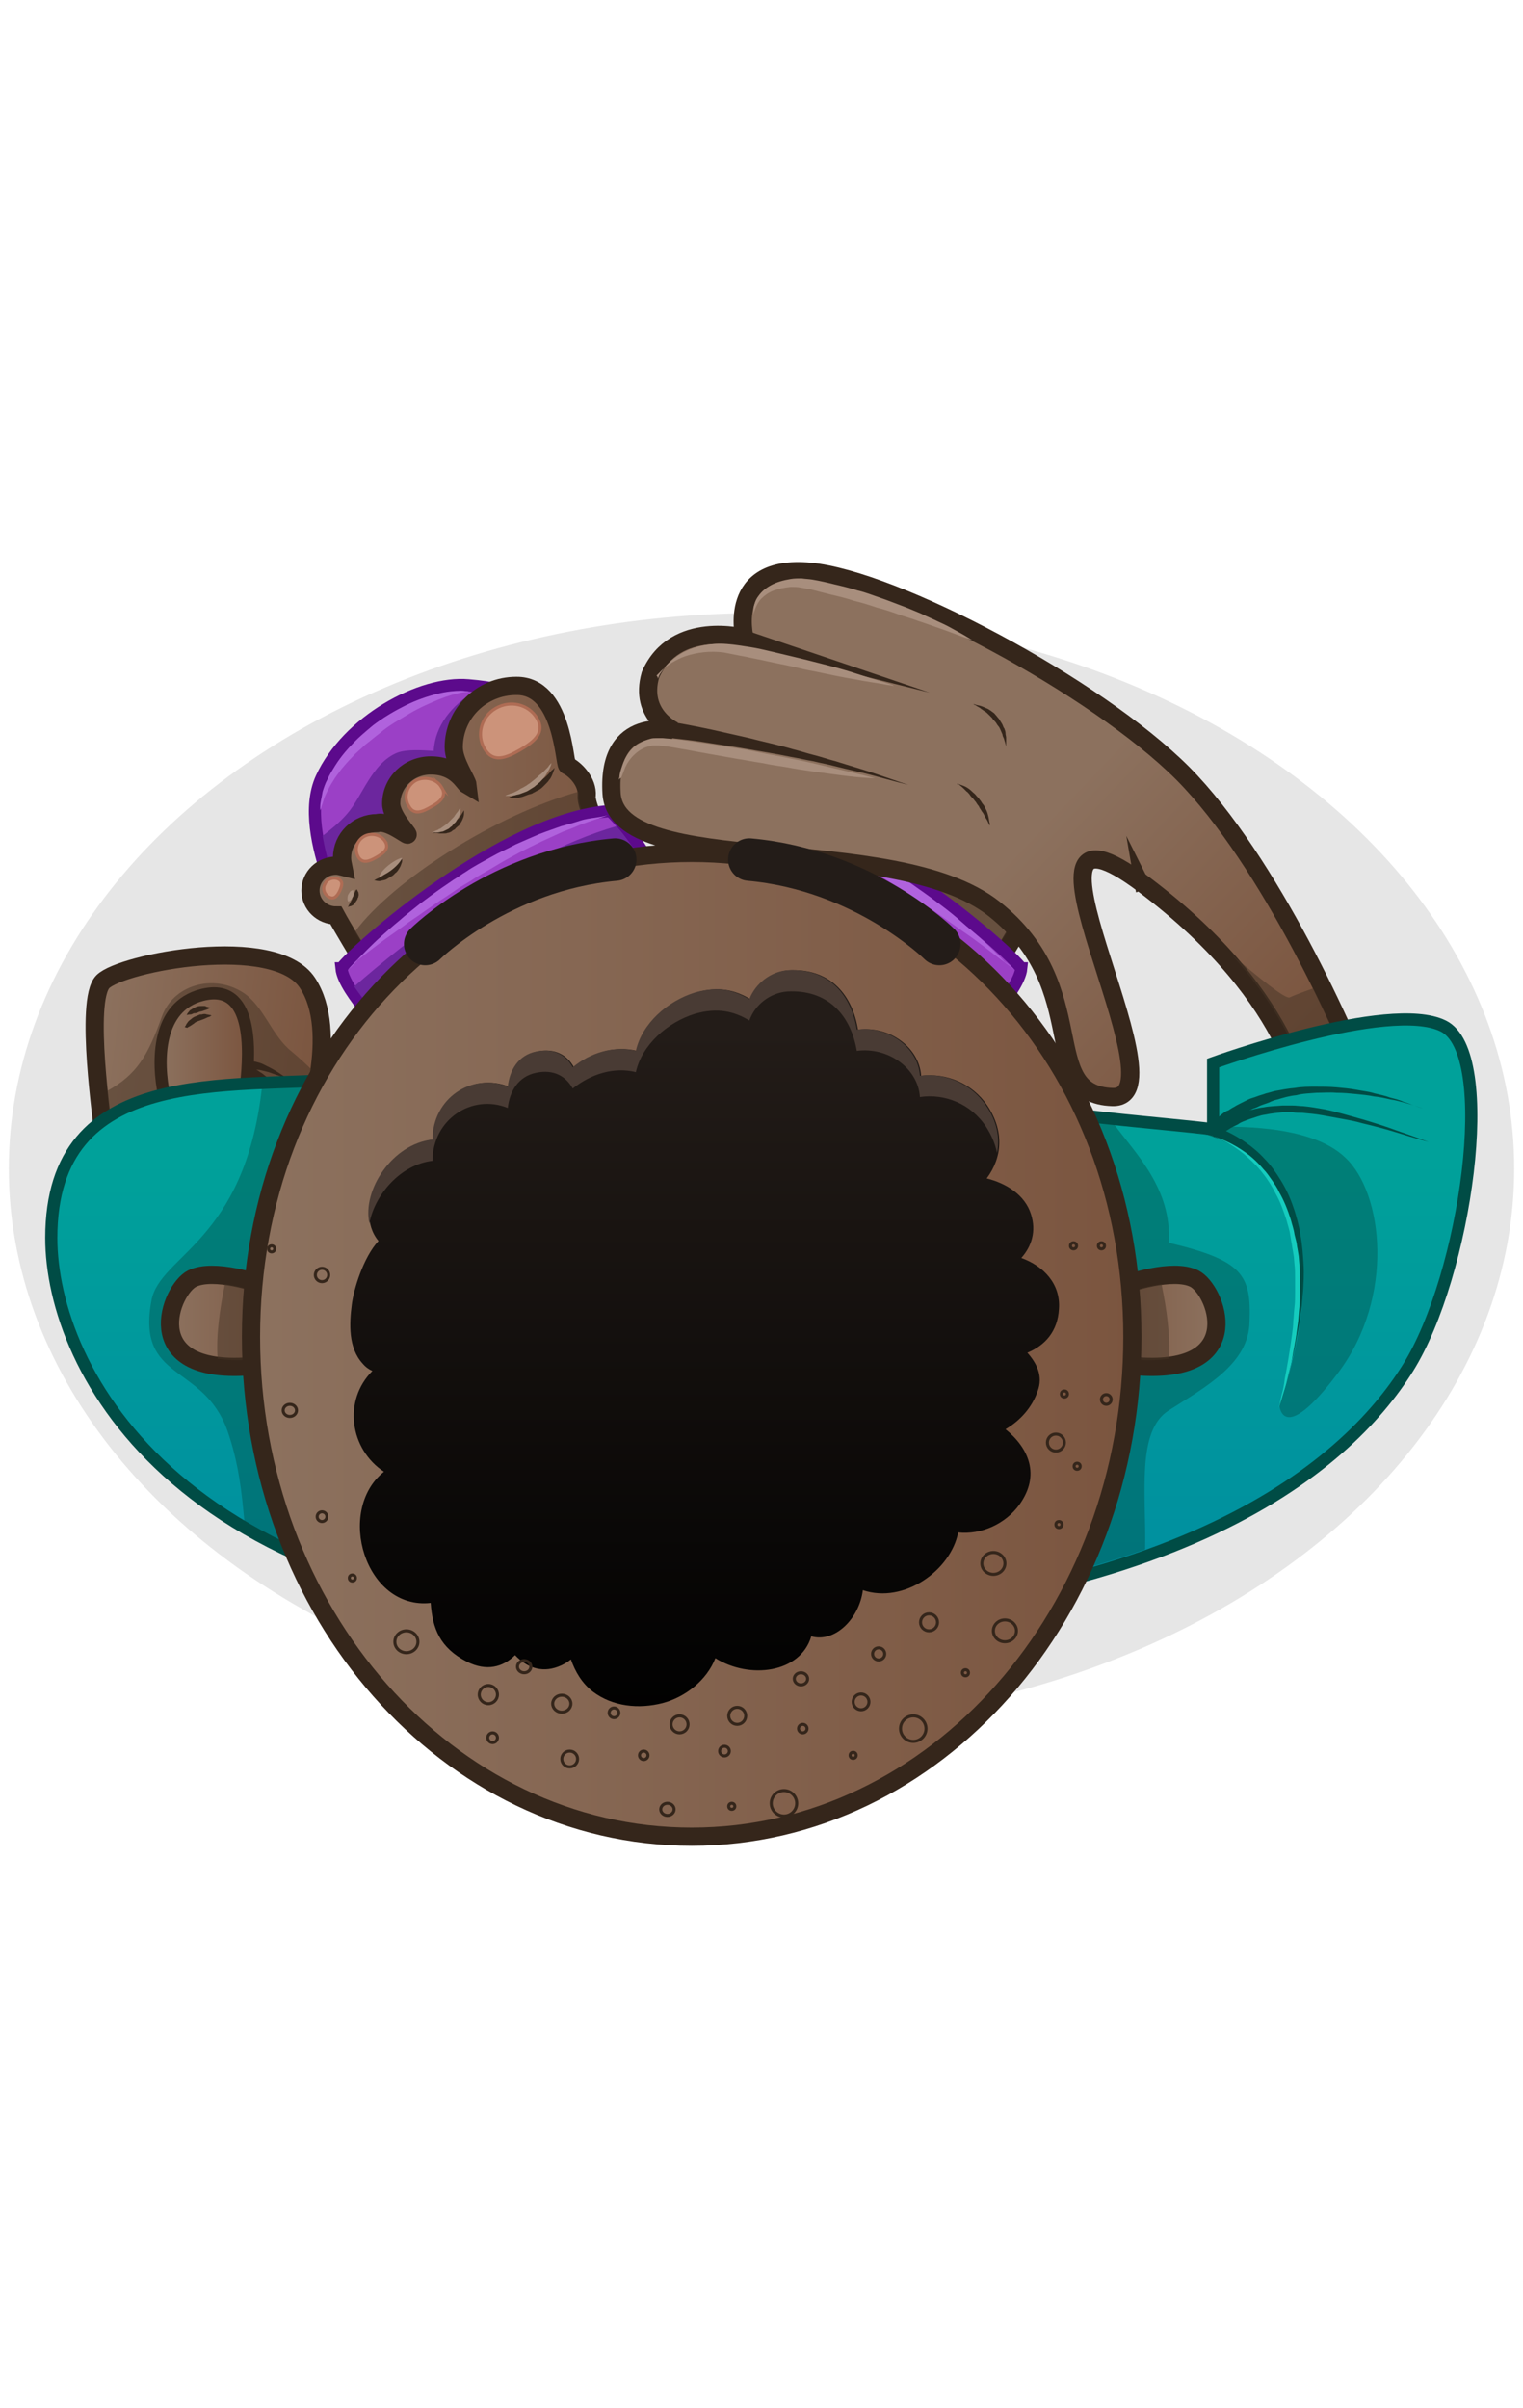 <?xml version="1.0" encoding="UTF-8" standalone="no"?>
<!-- Generator: Adobe Illustrator 18.0.0, SVG Export Plug-In . SVG Version: 6.00 Build 0) -->

<svg
   xmlns:dc="http://purl.org/dc/elements/1.1/"
   xmlns:cc="http://creativecommons.org/ns#"
   xmlns:rdf="http://www.w3.org/1999/02/22-rdf-syntax-ns#"
   xmlns:svg="http://www.w3.org/2000/svg"
   xmlns="http://www.w3.org/2000/svg"
   xmlns:sodipodi="http://sodipodi.sourceforge.net/DTD/sodipodi-0.dtd"
   xmlns:inkscape="http://www.inkscape.org/namespaces/inkscape"
   id="Layer_1"
   xml:space="preserve"
   version="1.1"
   x="0px"
   y="0px"
   width="250.9px"
   height="396.5px"
   viewBox="0 0 250.9 396.5"
   enable-background="new 0 0 250.9 396.5"
   inkscape:version="0.48.4 r9939"
   sodipodi:docname="Nigel.svg"><defs
     id="defs9396" /><sodipodi:namedview
     pagecolor="#ffffff"
     bordercolor="#666666"
     borderopacity="1"
     objecttolerance="10"
     gridtolerance="10"
     guidetolerance="10"
     inkscape:pageopacity="0"
     inkscape:pageshadow="2"
     inkscape:window-width="1920"
     inkscape:window-height="1028"
     id="namedview9394"
     showgrid="false"
     inkscape:zoom="0.59520807"
     inkscape:cx="-68.599791"
     inkscape:cy="198.25"
     inkscape:window-x="0"
     inkscape:window-y="515"
     inkscape:window-maximized="1"
     inkscape:current-layer="Layer_1" /><ellipse
     rx="124"
     ry="91.5"
     cy="211.8"
     cx="125.3"
     enable-background="new "
     id="ellipse9116"
     sodipodi:cx="125.3"
     sodipodi:cy="211.8"
     sodipodi:rx="124"
     sodipodi:ry="91.5"
     transform="translate(0.15,-19.352)"
     style="opacity:0.1" /><path
     stroke-miterlimit="10"
     d="m 58.75,154.848 c 0,0 -10.1,-17.3 -5.8,-26.7 4.3,-9.4 16.4,-16 24.2,-15.3 16.1,1.3 15.2,8.9 19.4,22.4 4.2,13.5 -37.8,20.1 -37.8,20.1"
     id="path9118"
     inkscape:connector-curvature="0"
     style="fill:#9b40c6;stroke:#5c0a8c;stroke-width:2;stroke-miterlimit:10" /><path
     d="m 59.45,154.448 c 5.1,-0.9 30.1,-5.6 35.5,-14.1 1,-1.6 1.2,-3.1 0.7,-4.7 -0.7,-2.2 -1.2,-4.2 -1.7,-6.1 -2.6,-9.5 -3.9,-14.4 -15.7,-15.7 -3.8,2.2 -6.6,5.7 -6.8,9.8 -1.8,-0.1 -4.4,-0.3 -6,0.3 -4.2,1.7 -5.8,7.3 -8.3,10.1 -1.2,1.4 -2.6,2.5 -4,3.6 1.3,8.1 6.2,16.6 6.3,16.8 z"
     id="path9120"
     inkscape:connector-curvature="0"
     style="fill:#6c269e" /><linearGradient
     id="SVGID_1_"
     y2="236.28"
     gradientUnits="userSpaceOnUse"
     x2="104.31"
     gradientTransform="matrix(1,0,0,-1,0.15,376.648)"
     y1="236.28"
     x1="50.926"><stop
       stop-color="#8C715E"
       offset=".017"
       id="stop9123" /><stop
       stop-color="#7B553F"
       offset="1"
       id="stop9125" /></linearGradient><path
     stroke-miterlimit="10"
     d="m 96.65,131.048 c 0.2,-2.3 -1.9,-4.4 -3.2,-5 -0.5,-0.2 -0.7,-13.2 -8.4,-13.1 -5.7,0 -10.3,4.5 -10.3,10.1 0,2.4 2.2,5.4 2.3,6.3 -0.7,-0.4 -1.8,-3.3 -6.1,-3.3 -3.6,0 -6.5,2.8 -6.5,6.3 0,2.1 2.9,5 2.7,5.1 -0.2,0.1 -3.2,-2.4 -5,-1.9 -3.2,0 -5.8,2.5 -5.8,5.7 0,0.5 0.1,1 0.2,1.5 -0.4,-0.1 -0.8,-0.2 -1.2,-0.2 -2.3,0 -4.2,1.8 -4.2,4.1 0,2.3 1.9,4.1 4.2,4.1 2,3.7 10.3,17.1 10.3,17.1 l 38.8,-20.9 c 0,-0.1 -8.1,-12.9 -7.8,-15.9 z"
     id="path9127"
     style="fill:url(#SVGID_1_);stroke:#35261b;stroke-width:3;stroke-miterlimit:10"
     inkscape:connector-curvature="0" /><path
     stroke-miterlimit="10"
     d="m 88.45,118.248 c 1.4,2.3 -0.3,3.8 -2.7,5.2 -2.4,1.4 -4.5,2.2 -5.9,-0.1 -1.4,-2.3 -0.6,-5.3 1.8,-6.7 2.4,-1.4 5.4,-0.7 6.8,1.6 z"
     id="path9129"
     inkscape:connector-curvature="0"
     style="fill:#cc937a;stroke:#af6c54;stroke-width:0.5;stroke-miterlimit:10" /><path
     stroke-miterlimit="10"
     d="m 72.75,129.648 c 0.9,1.4 -0.2,2.4 -1.7,3.2 -1.5,0.9 -2.9,1.4 -3.7,-0.1 -0.9,-1.4 -0.4,-3.3 1.1,-4.2 1.5,-0.8 3.5,-0.3 4.3,1.1 z"
     id="path9131"
     inkscape:connector-curvature="0"
     style="fill:#cc937a;stroke:#af6c54;stroke-width:0.5;stroke-miterlimit:10" /><path
     stroke-miterlimit="10"
     d="m 63.45,138.548 c 0.7,1.2 -0.2,1.9 -1.4,2.6 -1.2,0.7 -2.3,1.1 -3,0 -0.7,-1.2 -0.3,-2.7 0.9,-3.4 1.2,-0.7 2.8,-0.3 3.5,0.8 z"
     id="path9133"
     inkscape:connector-curvature="0"
     style="fill:#cc937a;stroke:#af6c54;stroke-width:0.5;stroke-miterlimit:10" /><path
     stroke-miterlimit="10"
     d="m 55.75,144.748 c 0.8,0.4 0.6,1.1 0.2,2 -0.4,0.8 -0.9,1.4 -1.7,1 -0.8,-0.4 -1.2,-1.4 -0.7,-2.2 0.3,-0.8 1.4,-1.2 2.2,-0.8 z"
     id="path9135"
     inkscape:connector-curvature="0"
     style="fill:#cc937a;stroke:#af6c54;stroke-width:0.5;stroke-miterlimit:10" /><path
     d="m 83.85,131.348 c 0,0 0.1,-0.1 0.4,-0.2 0.2,-0.1 0.6,-0.2 1,-0.4 l 0.6,-0.3 c 0.2,-0.1 0.4,-0.2 0.7,-0.3 0.5,-0.2 0.9,-0.5 1.4,-0.8 0.4,-0.3 0.9,-0.6 1.3,-0.9 0.2,-0.2 0.4,-0.3 0.6,-0.5 l 0.5,-0.5 c 0.3,-0.3 0.5,-0.6 0.7,-0.7 l 0.3,-0.3 c 0,0 0,0.1 -0.1,0.4 -0.1,0.2 -0.2,0.6 -0.4,1 -0.1,0.2 -0.2,0.4 -0.4,0.6 -0.1,0.2 -0.3,0.4 -0.5,0.6 l -0.6,0.6 c -0.2,0.2 -0.5,0.4 -0.7,0.5 -0.3,0.1 -0.5,0.3 -0.8,0.4 -0.2,0.2 -0.5,0.2 -0.8,0.3 -0.3,0.1 -0.5,0.2 -0.8,0.3 -0.2,0.1 -0.5,0.1 -0.7,0.2 -0.4,0.1 -0.8,0.1 -1,0.1 -0.6,-0.1 -0.7,-0.1 -0.7,-0.1 z"
     id="path9137"
     inkscape:connector-curvature="0"
     style="fill:#35261b" /><path
     d="m 71.15,137.248 c 0,0 0.1,0 0.3,-0.1 0.2,-0.1 0.5,-0.1 0.8,-0.2 0.1,-0.1 0.3,-0.1 0.5,-0.2 0.2,0 0.3,-0.2 0.5,-0.2 0.2,-0.1 0.4,-0.2 0.5,-0.3 0.2,-0.1 0.3,-0.2 0.5,-0.3 0.2,-0.1 0.3,-0.3 0.5,-0.4 0.2,-0.1 0.3,-0.3 0.4,-0.4 l 0.4,-0.4 c 0.1,-0.1 0.2,-0.3 0.3,-0.4 0.2,-0.2 0.3,-0.5 0.4,-0.6 0.1,-0.2 0.2,-0.3 0.2,-0.3 0,0 0,0.1 0,0.3 0,0.2 0,0.5 -0.1,0.8 -0.1,0.2 -0.1,0.3 -0.2,0.5 -0.1,0.2 -0.2,0.4 -0.3,0.5 -0.1,0.2 -0.2,0.4 -0.4,0.5 -0.2,0.2 -0.4,0.3 -0.5,0.5 -0.2,0.1 -0.4,0.2 -0.6,0.4 -0.2,0.1 -0.4,0.2 -0.6,0.2 -0.2,0.1 -0.4,0.1 -0.6,0.1 h -0.6 c -0.3,0 -0.6,-0.1 -0.8,-0.1 -0.5,0.1 -0.6,0.1 -0.6,0.1 z"
     id="path9139"
     inkscape:connector-curvature="0"
     style="fill:#35261b" /><path
     d="m 61.65,144.948 c 0,0 0.1,-0.1 0.2,-0.1 0.1,-0.1 0.4,-0.2 0.6,-0.3 0.1,-0.1 0.2,-0.1 0.4,-0.2 0.1,-0.1 0.3,-0.2 0.4,-0.3 0.1,-0.1 0.3,-0.2 0.4,-0.3 0.1,-0.1 0.3,-0.2 0.4,-0.3 0.3,-0.2 0.5,-0.4 0.8,-0.7 0.3,-0.2 0.4,-0.5 0.7,-0.6 0.2,-0.2 0.3,-0.4 0.5,-0.5 l 0.2,-0.2 c 0,0 0,0.1 0,0.3 0,0.2 -0.1,0.4 -0.2,0.7 -0.1,0.3 -0.3,0.6 -0.5,0.9 -0.1,0.1 -0.2,0.3 -0.4,0.4 l -0.4,0.4 c -0.2,0.1 -0.3,0.2 -0.5,0.3 -0.2,0.1 -0.3,0.2 -0.5,0.3 -0.3,0.2 -0.7,0.2 -1,0.3 -0.3,0.1 -0.5,0 -0.7,0 -0.3,-0.1 -0.4,-0.1 -0.4,-0.1 z"
     id="path9141"
     inkscape:connector-curvature="0"
     style="fill:#35261b" /><path
     d="m 57.35,149.348 c 0,0 0,-0.1 0.1,-0.2 0,-0.1 0.1,-0.2 0.2,-0.4 0.1,-0.1 0.1,-0.3 0.2,-0.4 0.1,-0.2 0.2,-0.3 0.2,-0.5 0.2,-0.3 0.3,-0.7 0.4,-0.9 0.1,-0.3 0.3,-0.5 0.3,-0.5 0,0 0,0 0.1,0.1 0,0.1 0.1,0.2 0.2,0.4 0,0.2 0.1,0.4 0,0.6 0,0.1 0,0.2 -0.1,0.3 l -0.1,0.3 -0.2,0.3 c -0.1,0.1 -0.1,0.2 -0.2,0.3 -0.1,0.2 -0.3,0.3 -0.5,0.4 -0.2,0.1 -0.3,0.1 -0.4,0.1 -0.1,0.1 -0.2,0.1 -0.2,0.1 z"
     id="path9143"
     inkscape:connector-curvature="0"
     style="fill:#35261b" /><path
     enable-background="new "
     d="m 102.55,146.348 c -2.5,-4 -7.5,-12.6 -7.2,-15.5 v -0.5 c -13.6,3.8 -30.5,14.5 -36.9,23.1 2.5,4.1 6.2,10.2 7.7,12.6 l 36.4,-19.7 z"
     id="path9145"
     inkscape:connector-curvature="0"
     style="opacity:0.5;fill:#473426" /><path
     stroke-miterlimit="10"
     d="m 56.25,159.448 c 2.1,-2.9 26.4,-24.6 44.3,-25.9 5.8,5.7 8.7,13.2 8.7,13.2 0,0 -45.4,25.5 -44.9,24.9 0.4,-0.6 -7.7,-8.2 -8.1,-12.2 z"
     id="path9147"
     inkscape:connector-curvature="0"
     style="fill:#9b40c6;stroke:#5c0a8c;stroke-width:2;stroke-miterlimit:10" /><path
     stroke-miterlimit="10"
     d="M 74.35,143.848"
     id="path9149"
     inkscape:connector-curvature="0"
     style="fill:none;stroke:#35261b;stroke-miterlimit:10" /><path
     d="m 62.95,168.248 c 0.9,1 1.5,1.7 1.8,2.3 4.5,-2.4 27.4,-15.2 43.3,-24.1 -0.7,-1.7 -2.9,-6.3 -6.5,-10.4 -17.2,5 -35.1,19.3 -43.2,26.4 1.3,1.9 3.2,4.2 4.6,5.8 z"
     id="path9151"
     inkscape:connector-curvature="0"
     style="fill:#6c269e" /><path
     d="m 52.75,133.448 v -0.4 c 0,-0.2 0,-0.6 0.1,-1.1 0.1,-0.5 0.2,-1 0.3,-1.6 0.2,-0.6 0.4,-1.3 0.8,-2 0.3,-0.7 0.8,-1.5 1.3,-2.3 0.5,-0.8 1.1,-1.6 1.7,-2.3 0.7,-0.8 1.4,-1.5 2.1,-2.2 l 2.4,-2.1 c 1.7,-1.3 3.6,-2.4 5.4,-3.3 1.8,-0.9 3.6,-1.5 5.2,-1.9 1.6,-0.4 2.9,-0.5 3.9,-0.5 0.5,0 0.8,0.1 1.1,0.1 0.2,0.1 0.4,0.1 0.4,0.1 0,0 -0.1,0 -0.4,0 -0.2,0 -0.6,0 -1.1,0.1 -0.9,0.2 -2.1,0.5 -3.6,1.1 -1.4,0.6 -3.1,1.3 -4.8,2.3 -0.8,0.5 -1.7,1 -2.5,1.5 -0.8,0.5 -1.7,1.1 -2.5,1.8 -0.8,0.6 -1.6,1.3 -2.4,1.9 -0.7,0.7 -1.5,1.3 -2.1,2 -0.7,0.7 -1.3,1.4 -1.8,2 -0.5,0.7 -1,1.3 -1.4,2 -0.4,0.6 -0.7,1.2 -1,1.8 -0.3,0.6 -0.5,1.1 -0.6,1.5 -0.1,0.4 -0.3,0.8 -0.3,1 -0.1,0.3 -0.2,0.5 -0.2,0.5 z"
     id="path9153"
     inkscape:connector-curvature="0"
     style="fill:#b062dd" /><path
     d="m 57.35,159.648 c 0,0 0.5,-0.6 1.5,-1.6 1,-1 2.3,-2.4 4.1,-4 0.9,-0.8 1.8,-1.6 2.9,-2.5 1,-0.9 2.2,-1.8 3.3,-2.7 1.2,-0.9 2.4,-1.8 3.7,-2.7 0.6,-0.4 1.3,-0.9 1.9,-1.3 0.7,-0.4 1.3,-0.9 2,-1.3 1.3,-0.9 2.7,-1.6 4.1,-2.4 1.4,-0.8 2.8,-1.4 4.1,-2.1 1.4,-0.6 2.7,-1.2 3.9,-1.7 1.3,-0.5 2.5,-0.9 3.6,-1.3 1.1,-0.3 2.2,-0.6 3.1,-0.9 0.9,-0.3 1.8,-0.4 2.5,-0.5 1.4,-0.2 2.1,-0.4 2.1,-0.4 0,0 -0.7,0.3 -2.1,0.7 -0.6,0.2 -1.5,0.5 -2.3,0.8 -0.9,0.4 -1.9,0.8 -3,1.2 -1.1,0.5 -2.2,1 -3.5,1.6 -1.2,0.6 -2.5,1.2 -3.8,1.9 -1.3,0.7 -2.6,1.4 -3.9,2.2 -1.3,0.8 -2.7,1.5 -4,2.4 -0.7,0.4 -1.3,0.8 -2,1.2 -0.6,0.4 -1.3,0.9 -1.9,1.3 -1.3,0.8 -2.5,1.7 -3.7,2.5 -1.2,0.9 -2.4,1.6 -3.4,2.4 -1.1,0.8 -2.1,1.5 -3.1,2.2 -1.9,1.4 -3.4,2.6 -4.5,3.4 -1,1.2 -1.6,1.6 -1.6,1.6 z"
     id="path9155"
     inkscape:connector-curvature="0"
     style="fill:#b062dd" /><path
     d="m 83.25,131.048 c 0,0 0.1,-0.1 0.4,-0.2 0.1,0 0.3,-0.1 0.5,-0.2 0.2,0 0.4,-0.1 0.6,-0.2 l 0.6,-0.3 c 0.2,-0.1 0.4,-0.3 0.7,-0.4 0.2,-0.1 0.5,-0.3 0.7,-0.4 0.2,-0.2 0.5,-0.3 0.7,-0.5 0.5,-0.4 0.9,-0.7 1.3,-1.1 0.2,-0.2 0.4,-0.3 0.6,-0.5 l 0.5,-0.5 0.4,-0.4 c 0.1,-0.1 0.2,-0.3 0.3,-0.4 l 0.3,-0.3 c 0,0 0,0.1 -0.1,0.4 -0.1,0.2 -0.2,0.6 -0.5,1 -0.2,0.4 -0.5,0.9 -0.9,1.3 -0.2,0.2 -0.4,0.5 -0.6,0.6 -0.2,0.2 -0.5,0.4 -0.7,0.6 -0.3,0.2 -0.5,0.3 -0.8,0.5 -0.3,0.2 -0.5,0.3 -0.8,0.4 -0.3,0.1 -0.5,0.2 -0.8,0.3 -0.3,0.1 -0.5,0.1 -0.8,0.2 -0.5,0.1 -0.8,0.1 -1.1,0.1 h -0.5 z"
     id="path9157"
     inkscape:connector-curvature="0"
     style="fill:#a88e7d" /><path
     d="m 71.15,137.048 c 0,0 0.1,-0.1 0.3,-0.1 0.2,-0.1 0.4,-0.2 0.7,-0.3 0.1,-0.1 0.3,-0.2 0.4,-0.2 0.1,-0.1 0.3,-0.2 0.4,-0.3 0.3,-0.2 0.6,-0.4 0.9,-0.7 l 0.8,-0.8 c 0.1,-0.1 0.2,-0.2 0.3,-0.4 0.1,-0.1 0.2,-0.3 0.3,-0.4 0.2,-0.2 0.3,-0.4 0.4,-0.6 l 0.2,-0.2 c 0,0 0,0.1 0,0.3 0,0.2 0,0.5 -0.1,0.7 0,0.1 -0.1,0.3 -0.2,0.5 -0.1,0.2 -0.2,0.3 -0.3,0.5 -0.1,0.2 -0.2,0.4 -0.4,0.5 -0.1,0.2 -0.3,0.3 -0.4,0.5 -0.2,0.1 -0.4,0.3 -0.5,0.4 l -0.6,0.3 c -0.2,0.1 -0.4,0.2 -0.5,0.2 -0.2,0 -0.4,0.1 -0.5,0.1 -0.3,0.1 -0.6,0 -0.8,0 h -0.4 z"
     id="path9159"
     inkscape:connector-curvature="0"
     style="fill:#a88e7d" /><path
     d="m 62.45,144.348 c 0,0 0.1,-0.3 0.4,-0.7 0.3,-0.4 0.7,-0.8 1.2,-1.2 0.5,-0.4 1,-0.7 1.4,-0.9 0.4,-0.2 0.8,-0.3 0.8,-0.3 0,0 -0.1,0.3 -0.4,0.7 -0.3,0.4 -0.7,0.8 -1.2,1.2 -0.5,0.4 -1,0.7 -1.4,0.9 -0.5,0.3 -0.8,0.3 -0.8,0.3 z"
     id="path9161"
     inkscape:connector-curvature="0"
     style="fill:#a88e7d" /><path
     d="m 57.35,148.448 c 0,0 -0.1,-0.2 -0.1,-0.4 0,-0.2 0,-0.5 0.1,-0.7 0.1,-0.2 0.3,-0.5 0.4,-0.6 l 0.4,-0.2 c 0,0 0.1,0.2 0.1,0.4 0,0.2 0,0.5 -0.1,0.7 -0.1,0.2 -0.3,0.5 -0.4,0.6 -0.2,0.2 -0.4,0.2 -0.4,0.2 z"
     id="path9163"
     inkscape:connector-curvature="0"
     style="fill:#a88e7d" /><path
     stroke-miterlimit="10"
     d="m 165.75,154.848 c 0,0 10.1,-17.3 5.8,-26.7 -4.3,-9.3 -16.4,-16 -24.2,-15.3 -16.1,1.3 -15.2,8.9 -19.4,22.4 -4.2,13.5 37.8,20.1 37.8,20.1"
     id="path9165"
     inkscape:connector-curvature="0"
     style="fill:#9b40c6;stroke:#5c0a8c;stroke-width:2;stroke-miterlimit:10" /><path
     d="m 164.95,154.448 c -5.1,-0.9 -30.1,-5.6 -35.5,-14.1 -1,-1.6 -1.2,-3.1 -0.7,-4.7 0.7,-2.2 1.2,-4.2 1.7,-6.1 2.6,-9.5 3.9,-14.4 15.7,-15.7 3.8,2.2 6.6,5.7 6.8,9.8 1.8,-0.1 4.4,-0.3 6,0.3 4.2,1.7 5.8,7.3 8.3,10.1 1.2,1.4 2.6,2.5 4,3.6 -1.3,8.1 -6.2,16.6 -6.3,16.8 z"
     id="path9167"
     inkscape:connector-curvature="0"
     style="fill:#6c269e" /><linearGradient
     id="SVGID_2_"
     y2="236.28"
     gradientUnits="userSpaceOnUse"
     x2="203.25"
     gradientTransform="matrix(-1,0,0,-1,323.25,376.648)"
     y1="236.28"
     x1="149.86"><stop
       stop-color="#8C715E"
       offset=".017"
       id="stop9170" /><stop
       stop-color="#7B553F"
       offset="1"
       id="stop9172" /></linearGradient><path
     stroke-miterlimit="10"
     d="m 127.75,131.048 c -0.2,-2.3 1.9,-4.4 3.2,-5 0.5,-0.2 0.7,-13.2 8.4,-13.1 5.7,0 10.3,4.5 10.3,10.1 0,2.4 -2.2,5.4 -2.3,6.3 0.7,-0.4 1.8,-3.3 6.1,-3.3 3.6,0 6.5,2.8 6.5,6.3 0,2.1 -2.9,5 -2.7,5.1 0.2,0.1 3.2,-2.4 5,-1.9 3.2,0 5.8,2.5 5.8,5.7 0,0.5 -0.1,1 -0.2,1.5 0.4,-0.1 0.8,-0.2 1.2,-0.2 2.3,0 4.2,1.8 4.2,4.1 0,2.3 -1.9,4.1 -4.2,4.1 -2,3.7 -10.3,17.1 -10.3,17.1 l -38.8,-20.9 c 0.1,-0.1 8.1,-12.9 7.8,-15.9 z"
     id="path9174"
     style="fill:url(#SVGID_2_);stroke:#35261b;stroke-width:3;stroke-miterlimit:10"
     inkscape:connector-curvature="0" /><path
     stroke-miterlimit="10"
     d="m 135.95,118.248 c -1.4,2.3 0.3,3.8 2.7,5.2 2.4,1.4 4.5,2.2 5.9,-0.1 1.4,-2.3 0.6,-5.3 -1.8,-6.7 -2.3,-1.4 -5.4,-0.7 -6.8,1.6 z"
     id="path9176"
     inkscape:connector-curvature="0"
     style="fill:#cc937a;stroke:#af6c54;stroke-width:0.5;stroke-miterlimit:10" /><path
     stroke-miterlimit="10"
     d="m 151.65,129.648 c -0.9,1.4 0.2,2.4 1.7,3.2 1.5,0.9 2.9,1.4 3.7,-0.1 0.9,-1.4 0.4,-3.3 -1.1,-4.2 -1.5,-0.8 -3.4,-0.3 -4.3,1.1 z"
     id="path9178"
     inkscape:connector-curvature="0"
     style="fill:#cc937a;stroke:#af6c54;stroke-width:0.5;stroke-miterlimit:10" /><path
     stroke-miterlimit="10"
     d="m 160.95,138.548 c -0.7,1.2 0.2,1.9 1.4,2.6 1.2,0.7 2.3,1.1 3,0 0.7,-1.2 0.3,-2.7 -0.9,-3.4 -1.2,-0.7 -2.7,-0.3 -3.5,0.8 z"
     id="path9180"
     inkscape:connector-curvature="0"
     style="fill:#cc937a;stroke:#af6c54;stroke-width:0.5;stroke-miterlimit:10" /><path
     stroke-miterlimit="10"
     d="m 168.75,144.748 c -0.8,0.4 -0.6,1.1 -0.2,2 0.4,0.8 0.9,1.4 1.7,1 0.8,-0.4 1.2,-1.4 0.7,-2.2 -0.4,-0.8 -1.4,-1.2 -2.2,-0.8 z"
     id="path9182"
     inkscape:connector-curvature="0"
     style="fill:#cc937a;stroke:#af6c54;stroke-width:0.5;stroke-miterlimit:10" /><path
     d="m 140.65,131.348 h -0.4 c -0.3,0 -0.6,0 -1,-0.1 -0.2,0 -0.5,-0.1 -0.7,-0.2 -0.3,-0.1 -0.5,-0.2 -0.8,-0.3 -0.3,-0.1 -0.5,-0.2 -0.8,-0.3 -0.3,-0.1 -0.5,-0.3 -0.8,-0.4 -0.2,-0.2 -0.5,-0.4 -0.7,-0.5 l -0.6,-0.6 c -0.2,-0.2 -0.4,-0.4 -0.5,-0.6 -0.1,-0.2 -0.3,-0.4 -0.4,-0.6 -0.2,-0.4 -0.3,-0.7 -0.4,-1 -0.1,-0.2 -0.1,-0.4 -0.1,-0.4 0,0 0.1,0.1 0.3,0.3 0.2,0.2 0.4,0.5 0.7,0.7 0.2,0.1 0.3,0.3 0.5,0.5 0.2,0.2 0.4,0.3 0.6,0.5 0.4,0.3 0.8,0.6 1.3,0.9 0.5,0.3 0.9,0.6 1.4,0.8 0.2,0.1 0.4,0.3 0.7,0.3 l 0.6,0.3 c 0.4,0.2 0.7,0.3 1,0.4 0,0.2 0.1,0.3 0.1,0.3 z"
     id="path9184"
     inkscape:connector-curvature="0"
     style="fill:#35261b" /><path
     d="m 153.35,137.248 c 0,0 -0.1,0 -0.3,0.1 -0.2,0 -0.5,0.1 -0.8,0.1 h -0.6 c -0.2,0 -0.4,-0.1 -0.6,-0.1 -0.2,-0.1 -0.4,-0.1 -0.6,-0.2 -0.2,-0.1 -0.4,-0.2 -0.6,-0.4 -0.2,-0.2 -0.4,-0.3 -0.5,-0.5 -0.2,-0.1 -0.3,-0.4 -0.4,-0.5 -0.1,-0.2 -0.3,-0.3 -0.3,-0.5 -0.1,-0.2 -0.1,-0.4 -0.2,-0.5 -0.1,-0.3 -0.1,-0.6 -0.1,-0.8 v -0.3 c 0,0 0.1,0.1 0.2,0.3 0.1,0.2 0.2,0.4 0.4,0.6 0.1,0.1 0.2,0.3 0.3,0.4 0.1,0.1 0.2,0.3 0.4,0.4 l 0.4,0.4 c 0.2,0.1 0.3,0.2 0.5,0.4 0.2,0.1 0.3,0.2 0.5,0.3 0.2,0.1 0.3,0.2 0.5,0.3 0.2,0.1 0.3,0.2 0.5,0.2 0.2,0.1 0.3,0.1 0.5,0.2 0.3,0.1 0.6,0.2 0.8,0.2 -0.1,-0.1 0,-0.1 0,-0.1 z"
     id="path9186"
     inkscape:connector-curvature="0"
     style="fill:#35261b" /><path
     d="m 162.75,144.948 h -0.3 c -0.2,0 -0.4,0.1 -0.7,0 -0.3,0 -0.7,-0.1 -1,-0.3 -0.2,-0.1 -0.4,-0.1 -0.5,-0.3 -0.2,-0.1 -0.3,-0.2 -0.5,-0.3 l -0.4,-0.4 c -0.2,-0.1 -0.2,-0.3 -0.4,-0.4 -0.2,-0.3 -0.4,-0.6 -0.5,-0.9 -0.1,-0.3 -0.2,-0.5 -0.2,-0.7 v -0.3 c 0,0 0.1,0.1 0.2,0.2 l 0.5,0.5 c 0.2,0.2 0.4,0.4 0.7,0.6 0.2,0.2 0.5,0.5 0.8,0.7 0.1,0.1 0.3,0.2 0.4,0.3 0.1,0.1 0.3,0.2 0.4,0.3 0.1,0.1 0.3,0.2 0.4,0.3 0.1,0.1 0.2,0.1 0.4,0.2 0.2,0.2 0.5,0.2 0.6,0.3 0,0.1 0.1,0.2 0.1,0.2 z"
     id="path9188"
     inkscape:connector-curvature="0"
     style="fill:#35261b" /><path
     d="m 167.05,149.348 h -0.2 c -0.1,0 -0.2,0 -0.4,-0.1 -0.2,-0.1 -0.4,-0.2 -0.5,-0.4 -0.1,-0.1 -0.2,-0.2 -0.2,-0.3 l -0.2,-0.3 -0.1,-0.3 c -0.1,-0.1 0,-0.2 -0.1,-0.3 v -0.6 c 0,-0.2 0.1,-0.3 0.2,-0.4 l 0.1,-0.1 c 0,0 0.1,0.2 0.3,0.5 0.1,0.3 0.3,0.6 0.5,0.9 0.1,0.2 0.2,0.3 0.2,0.5 0,0.1 0.1,0.2 0.1,0.2 0,0.1 0.1,0.1 0.1,0.2 0.1,0.1 0.1,0.3 0.2,0.4 v 0.1 z"
     id="path9190"
     inkscape:connector-curvature="0"
     style="fill:#35261b" /><path
     enable-background="new "
     d="m 121.85,146.348 c 2.5,-4 7.5,-12.6 7.2,-15.5 v -0.5 c 13.6,3.8 30.5,14.5 36.9,23.1 -2.5,4.1 -6.2,10.2 -7.7,12.6 l -36.4,-19.7 z"
     id="path9192"
     inkscape:connector-curvature="0"
     style="opacity:0.5;fill:#473426" /><path
     stroke-miterlimit="10"
     d="m 168.25,159.448 c -2.1,-2.9 -26.4,-24.6 -44.3,-25.9 -5.8,5.7 -8.7,13.2 -8.7,13.2 0,0 45.3,25.5 44.9,24.9 -0.5,-0.6 7.7,-8.2 8.1,-12.2 z"
     id="path9194"
     inkscape:connector-curvature="0"
     style="fill:#9b40c6;stroke:#5c0a8c;stroke-width:2;stroke-miterlimit:10" /><path
     stroke-miterlimit="10"
     d="M 150.15,143.848"
     id="path9196"
     inkscape:connector-curvature="0"
     style="fill:none;stroke:#35261b;stroke-miterlimit:10" /><path
     d="m 161.55,168.248 c -0.9,1 -1.5,1.7 -1.8,2.3 -4.5,-2.4 -27.4,-15.2 -43.3,-24.1 0.7,-1.7 2.9,-6.3 6.5,-10.4 17.2,5 35.1,19.3 43.2,26.4 -1.3,1.9 -3.3,4.2 -4.6,5.8 z"
     id="path9198"
     inkscape:connector-curvature="0"
     style="fill:#6c269e" /><path
     d="m 171.65,133.448 c 0,0 0,-0.1 -0.1,-0.4 -0.1,-0.2 -0.2,-0.6 -0.3,-1 -0.2,-0.4 -0.4,-0.9 -0.6,-1.5 -0.3,-0.6 -0.6,-1.2 -1,-1.8 -0.4,-0.6 -0.9,-1.3 -1.4,-2 -0.6,-0.7 -1.2,-1.4 -1.8,-2 -0.7,-0.7 -1.4,-1.3 -2.1,-2 -0.7,-0.7 -1.5,-1.3 -2.4,-1.9 -0.8,-0.6 -1.6,-1.2 -2.5,-1.8 -0.8,-0.5 -1.7,-1.1 -2.5,-1.5 -1.7,-0.9 -3.3,-1.7 -4.8,-2.3 -1.4,-0.6 -2.7,-1 -3.6,-1.1 -0.4,-0.1 -0.8,-0.1 -1.1,-0.1 h -0.4 c 0,0 0.1,-0.1 0.4,-0.1 0.2,-0.1 0.6,-0.1 1.1,-0.1 1,0 2.3,0.1 3.9,0.5 1.6,0.4 3.4,1 5.2,1.9 1.8,0.8 3.7,2 5.4,3.3 0.8,0.7 1.7,1.3 2.4,2.1 0.8,0.7 1.5,1.5 2.1,2.2 0.7,0.8 1.2,1.5 1.7,2.3 0.5,0.8 0.9,1.5 1.3,2.3 0.3,0.7 0.6,1.4 0.8,2 0.2,0.6 0.3,1.2 0.3,1.6 0.1,0.5 0.1,0.8 0.1,1.1 -0.1,0.1 -0.1,0.3 -0.1,0.3 z"
     id="path9200"
     inkscape:connector-curvature="0"
     style="fill:#b062dd" /><path
     d="m 167.05,159.648 c 0,0 -0.6,-0.5 -1.7,-1.3 -1.1,-0.8 -2.6,-2 -4.5,-3.4 -0.9,-0.7 -2,-1.4 -3.1,-2.2 -1.1,-0.8 -2.3,-1.6 -3.4,-2.4 -1.2,-0.8 -2.5,-1.7 -3.7,-2.5 -0.6,-0.4 -1.3,-0.9 -1.9,-1.3 -0.7,-0.4 -1.3,-0.8 -2,-1.2 -1.3,-0.9 -2.7,-1.6 -4,-2.4 -1.3,-0.8 -2.7,-1.5 -3.9,-2.2 -1.3,-0.7 -2.6,-1.3 -3.8,-1.9 -1.2,-0.5 -2.4,-1.1 -3.5,-1.6 -1.1,-0.4 -2.1,-0.8 -3,-1.2 -0.9,-0.4 -1.7,-0.6 -2.3,-0.8 -1.3,-0.5 -2.1,-0.7 -2.1,-0.7 0,0 0.8,0.1 2.1,0.4 0.7,0.1 1.5,0.2 2.5,0.5 0.9,0.3 2,0.5 3.1,0.9 1.1,0.4 2.3,0.8 3.6,1.3 1.3,0.5 2.6,1.1 3.9,1.7 1.3,0.7 2.7,1.3 4.1,2.1 1.4,0.8 2.8,1.5 4.1,2.4 0.7,0.4 1.3,0.9 2,1.3 0.7,0.4 1.3,0.9 1.9,1.3 1.3,0.9 2.5,1.8 3.7,2.7 1.2,0.9 2.3,1.8 3.3,2.7 1,0.9 2,1.7 2.9,2.5 1.8,1.6 3.2,3 4.1,4 1.1,0.7 1.6,1.3 1.6,1.3 z"
     id="path9202"
     inkscape:connector-curvature="0"
     style="fill:#b062dd" /><path
     d="m 141.25,131.048 h -0.4 c -0.3,0 -0.7,0 -1.1,-0.1 -0.2,0 -0.5,-0.1 -0.8,-0.2 -0.3,-0.1 -0.5,-0.2 -0.8,-0.3 -0.3,-0.1 -0.6,-0.2 -0.8,-0.4 -0.3,-0.2 -0.5,-0.3 -0.8,-0.5 -0.2,-0.2 -0.5,-0.4 -0.7,-0.6 -0.3,-0.2 -0.4,-0.4 -0.6,-0.6 -0.4,-0.4 -0.7,-0.9 -0.9,-1.3 -0.3,-0.4 -0.4,-0.8 -0.5,-1 -0.1,-0.3 -0.1,-0.4 -0.1,-0.4 0,0 0.1,0.1 0.3,0.3 0.1,0.1 0.2,0.2 0.3,0.4 l 0.4,0.4 0.5,0.5 c 0.2,0.2 0.4,0.3 0.6,0.5 0.4,0.4 0.9,0.7 1.3,1.1 0.2,0.2 0.5,0.3 0.7,0.5 0.2,0.2 0.5,0.3 0.7,0.4 0.2,0.1 0.5,0.3 0.7,0.4 l 0.6,0.3 c 0.2,0.1 0.4,0.2 0.6,0.2 0.2,0.1 0.3,0.1 0.5,0.2 0.1,0.2 0.3,0.2 0.3,0.2 z"
     id="path9204"
     inkscape:connector-curvature="0"
     style="fill:#a88e7d" /><path
     d="m 153.25,137.048 h -0.3 c -0.2,0 -0.4,0.1 -0.8,0 -0.2,0 -0.3,-0.1 -0.5,-0.1 -0.2,0 -0.4,-0.1 -0.5,-0.2 l -0.6,-0.3 c -0.2,-0.1 -0.3,-0.3 -0.5,-0.4 -0.1,-0.2 -0.3,-0.3 -0.4,-0.5 -0.2,-0.1 -0.2,-0.3 -0.4,-0.5 -0.1,-0.2 -0.2,-0.3 -0.3,-0.5 -0.1,-0.2 -0.1,-0.3 -0.2,-0.5 -0.1,-0.3 -0.1,-0.6 -0.1,-0.7 v -0.3 c 0,0 0.1,0.1 0.2,0.2 0.1,0.1 0.2,0.4 0.4,0.6 0.1,0.1 0.2,0.2 0.3,0.4 0.1,0.1 0.2,0.2 0.3,0.4 0.2,0.3 0.5,0.5 0.8,0.8 0.3,0.2 0.6,0.5 0.9,0.7 0.1,0.1 0.3,0.2 0.4,0.3 0.1,0.1 0.3,0.2 0.4,0.2 0.2,0.2 0.5,0.2 0.7,0.3 0.1,0 0.2,0.1 0.2,0.1 z"
     id="path9206"
     inkscape:connector-curvature="0"
     style="fill:#a88e7d" /><path
     d="m 162.05,144.348 c 0,0 -0.3,-0.1 -0.8,-0.3 -0.4,-0.2 -0.9,-0.5 -1.4,-0.9 -0.5,-0.4 -0.9,-0.8 -1.2,-1.2 -0.3,-0.4 -0.4,-0.7 -0.4,-0.7 0,0 0.3,0.1 0.8,0.3 0.4,0.2 1,0.5 1.4,0.9 0.5,0.4 0.9,0.8 1.2,1.2 0.3,0.4 0.4,0.7 0.4,0.7 z"
     id="path9208"
     inkscape:connector-curvature="0"
     style="fill:#a88e7d" /><path
     d="m 167.15,148.448 -0.4,-0.2 c -0.2,-0.1 -0.3,-0.4 -0.4,-0.6 -0.1,-0.2 -0.1,-0.5 -0.1,-0.7 0,-0.2 0.1,-0.4 0.1,-0.4 0,0 0.2,0.1 0.4,0.2 0.2,0.1 0.3,0.4 0.4,0.6 0.1,0.2 0.1,0.5 0.1,0.7 0,0.2 -0.1,0.4 -0.1,0.4 z"
     id="path9210"
     inkscape:connector-curvature="0"
     style="fill:#a88e7d" /><linearGradient
     id="SVGID_3_"
     y2="200.45"
     gradientUnits="userSpaceOnUse"
     x2="52.948"
     gradientTransform="matrix(0.992,0.125,0.125,-0.992,-24.723,367.078)"
     y1="200.45"
     x1="14.982"><stop
       stop-color="#8C715E"
       offset=".017"
       id="stop9213" /><stop
       stop-color="#7B553F"
       offset="1"
       id="stop9215" /></linearGradient><path
     stroke-miterlimit="10"
     d="m 16.95,186.148 c 0.1,-0.4 -3.1,-21.4 0,-24.5 3.1,-3.1 28.3,-8 33.7,0.2 5.4,8.2 -0.1,23 -0.6,25.5 -0.6,2.3 -33.1,-1.2 -33.1,-1.2 z"
     id="path9217"
     style="fill:url(#SVGID_3_);stroke:#35261b;stroke-width:3;stroke-miterlimit:10"
     inkscape:connector-curvature="0" /><path
     enable-background="new "
     d="m 48.05,173.148 c -3.3,-2.6 -4.6,-7.5 -8,-9.7 -5,-3.2 -11.6,-1.2 -13.4,4 -2.3,6.4 -4.1,9.5 -9,12.2 0.2,1.5 0.3,3.1 0.5,4.9 0,0.2 0,0.3 0.1,0.4 4,0.4 18.3,1.9 26.3,1.9 2.8,0 3.9,-0.2 4.4,-0.3 0.1,-0.3 0.2,-0.6 0.3,-1 0.6,-2 1.6,-5.5 2.2,-9.3 -1,-1 -2.1,-2 -3.4,-3.1 z"
     id="path9219"
     inkscape:connector-curvature="0"
     style="opacity:0.5;fill:#473426" /><linearGradient
     id="SVGID_4_"
     y2="204.62"
     gradientUnits="userSpaceOnUse"
     x2="40.702"
     gradientTransform="matrix(1,0,0,-1,0.15,376.648)"
     y1="204.62"
     x1="26.306"><stop
       stop-color="#8C715E"
       offset=".017"
       id="stop9222" /><stop
       stop-color="#7B553F"
       offset="1"
       id="stop9224" /></linearGradient><path
     stroke-miterlimit="10"
     d="m 27.05,180.448 c -1.2,-5.7 -1.2,-14.7 6.2,-16.6 8.5,-2.2 7.9,9.2 7.3,14.7"
     id="path9226"
     style="fill:url(#SVGID_4_);stroke:#35261b;stroke-width:2;stroke-miterlimit:10"
     inkscape:connector-curvature="0" /><path
     d="m 40.65,175.248 c 0,0 0.4,0.2 1.1,0.6 0.3,0.2 0.7,0.4 1.1,0.7 0.4,0.2 0.8,0.6 1.2,0.9 0.4,0.3 0.8,0.6 1.1,1 l 0.5,0.5 c 0.1,0.2 0.3,0.3 0.4,0.5 0.2,0.3 0.4,0.6 0.5,0.8 0.1,0.2 0.2,0.3 0.2,0.3 0,0 -0.1,-0.1 -0.2,-0.2 -0.2,-0.1 -0.3,-0.4 -0.6,-0.6 -0.1,-0.1 -0.3,-0.2 -0.4,-0.4 -0.2,-0.1 -0.4,-0.2 -0.5,-0.4 -0.4,-0.3 -0.8,-0.5 -1.2,-0.7 -0.4,-0.2 -0.9,-0.4 -1.3,-0.5 -0.4,-0.2 -0.8,-0.3 -1.2,-0.4 -0.7,-0.2 -1.2,-0.3 -1.2,-0.3 l 0.5,-1.8 z"
     id="path9228"
     inkscape:connector-curvature="0"
     style="fill:#35261b" /><path
     d="m 41.05,174.548 c 0,0 0.1,0 0.3,0.1 0.2,0.1 0.4,0.1 0.8,0.2 0.4,0.1 0.8,0.2 1.2,0.4 l 1.2,0.6 c 0.8,0.4 1.5,0.9 2.1,1.3 0.5,0.4 0.9,0.6 0.9,0.6 0,0 -0.4,-0.2 -1,-0.4 -0.6,-0.2 -1.5,-0.5 -2.3,-0.8 l -1.2,-0.3 c -0.4,-0.1 -0.8,-0.1 -1,-0.1 h -1.1 l 0.1,-1.6 z"
     id="path9230"
     inkscape:connector-curvature="0"
     style="fill:#35261b" /><path
     d="m 30.45,169.148 c 0,0 0,-0.1 0.1,-0.2 0.1,-0.1 0.1,-0.3 0.3,-0.5 0.1,-0.2 0.3,-0.4 0.6,-0.6 0.2,-0.2 0.5,-0.4 0.8,-0.5 0.2,-0.1 0.3,-0.1 0.5,-0.2 0.1,-0.1 0.3,-0.1 0.5,-0.1 0.3,-0.1 0.6,-0.1 0.8,0 0.2,0 0.4,0.1 0.6,0.1 0.1,0 0.2,0.1 0.2,0.1 0,0 -0.1,0 -0.2,0.1 -0.1,0.1 -0.3,0.1 -0.5,0.2 -0.4,0.2 -0.9,0.4 -1.5,0.6 -0.3,0.1 -0.5,0.2 -0.7,0.4 -0.1,0.1 -0.2,0.1 -0.3,0.2 -0.1,0.1 -0.2,0.1 -0.3,0.2 -0.2,0.1 -0.4,0.2 -0.5,0.3 -0.3,-0.1 -0.4,-0.1 -0.4,-0.1 z"
     id="path9232"
     inkscape:connector-curvature="0"
     style="fill:#35261b" /><path
     d="m 30.75,167.148 c 0,0 0.1,-0.3 0.4,-0.6 0.1,-0.1 0.1,-0.2 0.2,-0.2 0.1,-0.1 0.2,-0.1 0.3,-0.2 0.2,-0.1 0.5,-0.3 0.8,-0.4 0.3,-0.1 0.6,-0.1 0.8,-0.1 h 0.4 c 0.1,0 0.2,0 0.3,0.1 0.4,0.1 0.7,0.2 0.7,0.2 0,0 -0.3,0.2 -0.6,0.3 -0.1,0 -0.2,0.1 -0.3,0.1 -0.1,0 -0.2,0.1 -0.3,0.1 -0.2,0.1 -0.5,0.1 -0.7,0.2 -0.2,0.1 -0.4,0.2 -0.7,0.2 -0.1,0 -0.2,0 -0.3,0.1 -0.1,0 -0.2,0.1 -0.3,0.1 -0.4,0 -0.7,0.1 -0.7,0.1 z"
     id="path9234"
     inkscape:connector-curvature="0"
     style="fill:#35261b" /><linearGradient
     id="SVGID_5_"
     y2="194.4"
     gradientUnits="userSpaceOnUse"
     x2="202.16"
     gradientTransform="matrix(1,0,0,-1,0.15,376.648)"
     y1="232.78"
     x1="162.01"><stop
       stop-color="#8C715E"
       offset=".017"
       id="stop9237" /><stop
       stop-color="#7B553F"
       offset="1"
       id="stop9239" /></linearGradient><path
     stroke-miterlimit="10"
     d="m 100.75,130.648 c -0.8,-13.1 10.3,-10.3 10.3,-10.3 0,0 -5.8,-2.6 -3.9,-9.2 4,-9.2 15.5,-6.1 15.5,-6.1 0,0 -3.1,-12.2 10.8,-10.9 13.9,1.3 47,18.8 61.4,33.2 14.3,14.4 27.3,43.3 30.9,53.3 3.6,10 -4.5,10.9 -9.4,10.1 l -1.3,-7.9 c 0,0 -0.9,-17.9 -26.6,-37.2 -25.7,-19.3 7.3,35.4 -5.2,35 -12.5,-0.4 -2.9,-17.9 -19.5,-31 -16.6,-13.1 -62.1,-4.6 -63,-19 z"
     id="path9241"
     style="fill:url(#SVGID_5_);stroke:#35261b;stroke-width:3;stroke-miterlimit:10"
     inkscape:connector-curvature="0" /><path
     d="m 111.05,118.948 c 0,0 0.6,0.1 1.7,0.3 1.1,0.2 2.6,0.5 4.5,0.9 1.8,0.4 4,0.9 6.2,1.4 2.3,0.6 4.7,1.1 7.1,1.8 1.2,0.3 2.4,0.7 3.6,1 1.2,0.3 2.3,0.7 3.5,1 2.2,0.7 4.3,1.3 6.1,1.9 3.5,1.2 5.9,2 5.9,2 0,0 -2.4,-0.6 -6,-1.6 -1.8,-0.5 -3.9,-0.9 -6.2,-1.5 -1.1,-0.3 -2.3,-0.5 -3.5,-0.8 -1.2,-0.2 -2.4,-0.5 -3.6,-0.7 -2.4,-0.5 -4.9,-0.9 -7.2,-1.3 -2.3,-0.4 -4.4,-0.7 -6.3,-1 -1.8,-0.3 -3.4,-0.5 -4.4,-0.6 -1.1,-0.1 -1.7,-0.2 -1.7,-0.2 l 0.3,-2.6 z"
     id="path9243"
     inkscape:connector-curvature="0"
     style="fill:#35261b" /><polygon
     points="122.1,125.7 122.9,123.2 153,133.4 "
     id="polygon9245"
     transform="translate(0.15,-19.352)"
     style="fill:#35261b" /><path
     d="m 157.65,129.048 c 0,0 0.1,0 0.4,0.1 0.2,0.1 0.6,0.2 1,0.4 0.4,0.2 0.8,0.5 1.2,0.9 0.2,0.2 0.4,0.3 0.6,0.6 0.2,0.2 0.4,0.4 0.6,0.7 0.2,0.2 0.3,0.5 0.5,0.7 0.2,0.2 0.3,0.5 0.4,0.7 0.3,0.5 0.4,1 0.5,1.4 0.1,0.4 0.1,0.8 0.2,1 v 0.4 c 0,0 -0.1,-0.1 -0.2,-0.4 -0.1,-0.2 -0.2,-0.5 -0.5,-0.9 l -0.3,-0.6 c -0.1,-0.2 -0.3,-0.4 -0.4,-0.6 -0.1,-0.2 -0.3,-0.4 -0.4,-0.7 -0.2,-0.2 -0.3,-0.4 -0.5,-0.7 -0.2,-0.2 -0.3,-0.4 -0.5,-0.6 -0.2,-0.2 -0.4,-0.4 -0.5,-0.6 -0.2,-0.2 -0.3,-0.4 -0.5,-0.5 l -0.5,-0.5 c -0.3,-0.3 -0.6,-0.5 -0.8,-0.7 -0.2,0.1 -0.3,-0.1 -0.3,-0.1 z"
     id="path9247"
     inkscape:connector-curvature="0"
     style="fill:#35261b" /><path
     d="m 160.35,115.948 c 0,0 0.2,0 0.4,0.1 0.3,0.1 0.6,0.1 1.1,0.3 0.2,0.1 0.5,0.2 0.7,0.3 0.3,0.1 0.5,0.3 0.7,0.4 0.2,0.2 0.5,0.3 0.7,0.6 0.2,0.2 0.4,0.5 0.6,0.7 0.2,0.3 0.3,0.5 0.5,0.8 0.2,0.3 0.2,0.6 0.4,0.8 0.1,0.3 0.2,0.5 0.2,0.8 0,0.3 0.1,0.5 0.1,0.7 v 1.5 c 0,0 0,-0.1 -0.1,-0.4 0,-0.1 -0.1,-0.3 -0.1,-0.4 -0.1,-0.2 -0.1,-0.4 -0.2,-0.6 -0.1,-0.2 -0.2,-0.4 -0.2,-0.6 -0.1,-0.2 -0.2,-0.5 -0.3,-0.7 -0.1,-0.2 -0.2,-0.5 -0.4,-0.7 -0.2,-0.2 -0.3,-0.5 -0.5,-0.7 -0.2,-0.2 -0.4,-0.4 -0.5,-0.6 l -0.6,-0.6 c -0.2,-0.2 -0.4,-0.4 -0.6,-0.5 -0.2,-0.1 -0.4,-0.3 -0.6,-0.4 -0.3,-0.3 -0.7,-0.4 -0.9,-0.6 -0.3,-0.1 -0.4,-0.2 -0.4,-0.2 z"
     id="path9249"
     inkscape:connector-curvature="0"
     style="fill:#35261b" /><path
     d="m 101.95,128.448 c 0,0 0,-0.2 0.1,-0.5 0,-0.3 0.1,-0.8 0.3,-1.4 0.2,-0.6 0.4,-1.3 0.9,-2.1 0.5,-0.8 1.2,-1.6 2.2,-2.1 0.5,-0.3 1,-0.5 1.7,-0.7 0.3,-0.1 0.7,-0.1 1,-0.1 h 1 c 1.3,0.1 2.6,0.2 3.9,0.4 1.4,0.2 2.7,0.4 4.2,0.6 1.4,0.2 2.8,0.5 4.3,0.7 1.4,0.2 2.8,0.5 4.3,0.8 1.4,0.3 2.8,0.5 4.1,0.8 2.7,0.5 5.1,1.1 7.2,1.6 2.1,0.5 3.9,0.9 5.1,1.2 1.2,0.3 1.9,0.5 1.9,0.5 0,0 -0.7,0 -2,-0.1 -1.3,-0.1 -3.1,-0.3 -5.2,-0.6 -2.2,-0.3 -4.7,-0.6 -7.3,-1.1 -1.3,-0.2 -2.7,-0.4 -4.1,-0.7 -1.4,-0.2 -2.8,-0.5 -4.2,-0.7 -2.8,-0.5 -5.7,-1 -8.3,-1.5 -1.3,-0.2 -2.6,-0.5 -3.8,-0.6 -0.3,0 -0.6,-0.1 -0.9,-0.1 h -0.8 c -0.4,0.1 -1,0.2 -1.4,0.4 -0.9,0.4 -1.6,1 -2.2,1.7 -0.5,0.6 -0.9,1.3 -1.1,1.9 -0.2,0.6 -0.4,1 -0.5,1.3 -0.4,0.2 -0.4,0.4 -0.4,0.4 z"
     id="path9251"
     inkscape:connector-curvature="0"
     style="fill:#a88e7d" /><path
     d="m 108.35,111.748 c 0,0 0.1,-0.1 0.2,-0.4 0.1,-0.3 0.4,-0.7 0.7,-1.1 0.3,-0.5 0.8,-1 1.4,-1.5 0.6,-0.5 1.4,-1.1 2.3,-1.5 1.8,-0.9 4.3,-1.4 6.8,-1.2 1.3,0.1 2.5,0.3 3.8,0.5 1.3,0.2 2.5,0.5 3.8,0.8 2.5,0.6 5.1,1.2 7.4,1.8 2.4,0.6 4.6,1.2 6.4,1.8 1.9,0.6 3.4,1.1 4.5,1.4 0.5,0.2 1,0.3 1.2,0.4 0.3,0.1 0.4,0.2 0.4,0.2 0,0 -0.2,0 -0.5,-0.1 -0.3,0 -0.7,-0.1 -1.3,-0.2 -1.1,-0.2 -2.7,-0.4 -4.7,-0.8 -1.9,-0.3 -4.2,-0.8 -6.6,-1.3 -1.2,-0.2 -2.4,-0.5 -3.7,-0.8 -1.3,-0.3 -2.5,-0.5 -3.8,-0.8 -1.3,-0.3 -2.5,-0.5 -3.8,-0.8 -1.2,-0.2 -2.5,-0.5 -3.6,-0.7 -2.3,-0.3 -4.5,0 -6.3,0.6 -0.9,0.3 -1.6,0.7 -2.3,1.1 -0.6,0.4 -1.2,0.8 -1.6,1.2 l -0.9,0.9 c 0.3,0.3 0.2,0.5 0.2,0.5 z"
     id="path9253"
     inkscape:connector-curvature="0"
     style="fill:#a88e7d" /><path
     d="m 124.15,101.848 v -1.8 c 0.1,-0.5 0.3,-1.3 0.8,-1.9 0.5,-0.7 1.2,-1.3 2.1,-1.8 0.9,-0.5 2,-0.8 3.2,-1 0.6,-0.1 1.2,-0.1 1.8,-0.1 0.7,0.1 1.2,0.1 1.8,0.2 1.2,0.2 2.5,0.5 3.7,0.8 1.3,0.3 2.5,0.6 3.8,1 1.3,0.3 2.5,0.8 3.7,1.2 1.2,0.4 2.4,0.9 3.5,1.3 1.1,0.4 2.2,0.9 3.2,1.3 1,0.5 2,0.9 2.8,1.3 0.9,0.4 1.7,0.8 2.4,1.2 0.7,0.4 1.3,0.7 1.8,1 l 1.5,0.9 c 0,0 -0.6,-0.2 -1.7,-0.6 -1.1,-0.4 -2.6,-1 -4.4,-1.6 -0.9,-0.3 -1.9,-0.7 -2.9,-1 -1,-0.4 -2.2,-0.7 -3.3,-1.1 -1.1,-0.4 -2.3,-0.8 -3.5,-1.1 -1.2,-0.4 -2.4,-0.8 -3.7,-1.1 -1.2,-0.4 -2.4,-0.7 -3.7,-1 -1.2,-0.3 -2.4,-0.6 -3.5,-0.9 -0.6,-0.1 -1.2,-0.2 -1.7,-0.3 -0.5,-0.1 -1.1,-0.1 -1.6,-0.1 -1,0.1 -2,0.3 -2.8,0.6 -0.8,0.3 -1.5,0.8 -2,1.3 -0.5,0.5 -0.8,1.1 -1,1.6 -0.2,0.5 -0.3,0.9 -0.3,1.2 v 0.5 z"
     id="path9255"
     inkscape:connector-curvature="0"
     style="fill:#a88e7d" /><path
     enable-background="new "
     d="m 217.45,189.548 c 0.6,0.1 1.2,0.1 1.7,0.1 1.5,0 4.1,-0.3 5.3,-1.9 1,-1.4 1,-3.6 -0.1,-6.6 -1.5,-4.1 -4.3,-10.9 -8,-18.4 -2,0.7 -3.5,1.3 -3.9,1.5 -0.7,0.3 -5,-3.2 -9.5,-7 12.1,13.6 13.2,24.3 13.3,25.5 l 1.2,6.8 z"
     id="path9257"
     inkscape:connector-curvature="0"
     style="opacity:0.5;fill:#473426" /><line
     y1="146.448"
     x2="185.55"
     x1="188.45"
     y2="137.648"
     id="line9259"
     style="fill:none" /><polygon
     points="189.6,165.4 187,166.3 185.4,157 "
     id="polygon9261"
     transform="translate(0.15,-19.352)"
     style="fill:#35261b" /><linearGradient
     id="SVGID_6_"
     y2="109.28"
     gradientUnits="userSpaceOnUse"
     x2="125.29"
     gradientTransform="matrix(1,0,0,-1,0.15,376.648)"
     y1="195.1"
     x1="125.29"><stop
       stop-color="#00A19A"
       offset=".106"
       id="stop9264" /><stop
       stop-color="#008DA0"
       offset="1"
       id="stop9266" /></linearGradient><path
     stroke-miterlimit="10"
     d="m 8.45,203.848 c 0,-28.8 29.3,-24.5 49.1,-26.2 19.9,-1.7 115.8,4.4 116.9,5.2 1.1,0.9 18,2.2 25.4,3.1 v -10.9 c 0,0 29,-10.5 37.9,-6.1 9,4.4 3.7,41.1 -5.8,56.3 -10.1,16.2 -39,42.1 -121,42.1 -81.9,-0.1 -102.5,-42.2 -102.5,-63.5 z"
     id="path9268"
     style="fill:url(#SVGID_6_);stroke:#004c45;stroke-width:2;stroke-miterlimit:10"
     inkscape:connector-curvature="0" /><path
     enable-background="new "
     d="m 201.25,185.448 c 0.5,0.3 14.3,-0.7 20.4,5.2 6.2,5.8 8.2,22.9 -1.2,35.4 -9.4,12.5 -9.7,5.2 -9.7,5.2 0,0 14.2,-36.3 -11.2,-45.3 l 1.7,-0.5 z"
     id="path9270"
     inkscape:connector-curvature="0"
     style="opacity:0.4;fill:#004c45" /><path
     d="m 197.45,184.748 c 0,0 0.2,0 0.6,0.1 0.4,0.1 1,0.2 1.7,0.5 1.4,0.5 3.4,1.3 5.5,2.8 1,0.7 2.1,1.6 3.1,2.7 1,1 1.9,2.3 2.7,3.6 0.8,1.3 1.5,2.8 2,4.3 0.3,0.8 0.5,1.6 0.7,2.3 0.2,0.8 0.4,1.6 0.5,2.4 0.3,1.6 0.4,3.2 0.5,4.8 0.1,1.6 0,3.2 -0.1,4.7 -0.1,0.8 -0.1,1.5 -0.2,2.2 l -0.3,2.1 c -0.2,1.4 -0.5,2.7 -0.7,3.9 -0.2,1.2 -0.5,2.3 -0.7,3.2 -0.2,1 -0.5,1.8 -0.7,2.5 l -0.6,2.1 c 0,0 0.2,-0.8 0.5,-2.2 0.2,-0.7 0.4,-1.5 0.6,-2.5 0.2,-1 0.4,-2 0.6,-3.2 0.2,-1.2 0.4,-2.5 0.5,-3.9 0.1,-0.7 0.2,-1.4 0.2,-2.1 0,-0.7 0.1,-1.5 0.1,-2.2 0,-1.5 0,-3.1 -0.1,-4.6 -0.1,-1.6 -0.3,-3.2 -0.6,-4.7 -0.1,-0.8 -0.4,-1.5 -0.6,-2.3 -0.2,-0.8 -0.5,-1.5 -0.8,-2.2 -0.6,-1.5 -1.3,-2.8 -2.1,-4.1 -0.8,-1.2 -1.7,-2.4 -2.7,-3.3 -1,-0.9 -2,-1.7 -3,-2.4 -2,-1.3 -3.9,-2 -5.2,-2.4 -0.7,-0.2 -1.2,-0.3 -1.5,-0.4 -0.4,-0.1 -0.5,-0.1 -0.5,-0.1 l 0.6,-1.6 z"
     id="path9272"
     inkscape:connector-curvature="0"
     style="fill:#004c45" /><path
     d="m 199.95,185.248 c 0,0 0.5,-0.3 1.4,-0.7 0.4,-0.2 1,-0.5 1.7,-0.8 0.7,-0.3 1.4,-0.5 2.3,-0.8 0.9,-0.2 1.8,-0.5 2.8,-0.6 1,-0.2 2,-0.2 3.1,-0.3 h 1.7 c 0.6,0 1.1,0.1 1.7,0.1 1.1,0.1 2.3,0.3 3.4,0.5 1.1,0.2 2.2,0.5 3.3,0.8 1.1,0.3 2.1,0.6 3.2,0.9 2,0.6 3.9,1.2 5.5,1.8 3.2,1.1 5.3,1.9 5.3,1.9 0,0 -2.2,-0.6 -5.4,-1.6 -1.6,-0.5 -3.5,-1 -5.6,-1.5 -1,-0.3 -2.1,-0.5 -3.2,-0.7 l -3.3,-0.6 c -1.1,-0.2 -2.2,-0.3 -3.3,-0.4 -0.5,0 -1.1,0 -1.6,-0.1 h -1.6 c -1,0.1 -2,0.2 -2.9,0.4 -0.9,0.1 -1.8,0.5 -2.5,0.7 -0.8,0.3 -1.5,0.5 -2,0.9 -0.6,0.3 -1.1,0.5 -1.5,0.8 -0.8,0.5 -1.3,0.8 -1.3,0.8 l -1.2,-1.5 z"
     id="path9274"
     inkscape:connector-curvature="0"
     style="fill:#004c45" /><path
     d="m 199.65,184.848 c 0,0 0.4,-0.3 1.2,-1 0.2,-0.2 0.4,-0.3 0.6,-0.5 0.3,-0.2 0.5,-0.4 0.9,-0.5 0.3,-0.2 0.6,-0.4 1,-0.6 0.3,-0.2 0.7,-0.4 1.1,-0.6 l 1.2,-0.6 c 0.4,-0.2 0.9,-0.3 1.4,-0.5 0.5,-0.2 1,-0.3 1.5,-0.5 0.5,-0.1 1,-0.3 1.5,-0.4 1.1,-0.2 2.1,-0.4 3.3,-0.5 1.1,-0.2 2.3,-0.2 3.4,-0.2 1.1,0 2.3,0 3.4,0.1 1.1,0.1 2.2,0.2 3.3,0.4 1,0.2 2.1,0.3 3,0.6 0.9,0.2 1.8,0.4 2.6,0.7 0.8,0.2 1.6,0.4 2.2,0.7 0.7,0.2 1.2,0.4 1.7,0.6 l 1.5,0.5 c 0,0 -0.5,-0.2 -1.5,-0.5 -0.5,-0.2 -1,-0.3 -1.7,-0.5 -0.7,-0.2 -1.4,-0.4 -2.2,-0.5 -0.8,-0.2 -1.7,-0.4 -2.7,-0.5 -0.9,-0.2 -2,-0.3 -3,-0.4 -1,-0.1 -2.1,-0.2 -3.2,-0.2 -1.1,-0.1 -2.2,0 -3.3,0 -1.1,0.1 -2.2,0.1 -3.3,0.4 -1.1,0.1 -2.1,0.4 -3.1,0.7 -0.5,0.1 -1,0.3 -1.4,0.5 -0.5,0.2 -0.9,0.3 -1.4,0.5 -0.4,0.2 -0.8,0.4 -1.2,0.5 -0.4,0.2 -0.8,0.4 -1.1,0.6 -0.4,0.2 -0.7,0.4 -1,0.6 -0.3,0.2 -0.6,0.4 -0.8,0.6 -0.3,0.2 -0.5,0.4 -0.7,0.5 -0.2,0.2 -0.4,0.4 -0.6,0.5 -0.7,0.6 -1.1,1 -1.1,1 l -1.5,-1.5 z"
     id="path9276"
     inkscape:connector-curvature="0"
     style="fill:#004c45" /><path
     d="m 197.35,186.548 c 0,0 0.9,0.1 2.3,0.5 1.4,0.4 3.4,1.2 5.5,2.7 1,0.7 2.1,1.7 3,2.8 0.5,0.5 0.9,1.1 1.4,1.8 0.4,0.6 0.9,1.3 1.2,2 0.8,1.4 1.4,2.9 1.9,4.5 0.2,0.8 0.5,1.6 0.6,2.4 l 0.3,1.2 c 0.1,0.4 0.1,0.8 0.2,1.2 l 0.2,1.2 0.1,1.2 c 0.1,0.8 0.1,1.7 0.1,2.5 v 2.4 c 0,0.8 0,1.6 -0.1,2.4 -0.1,0.8 -0.1,1.5 -0.2,2.3 -0.1,0.7 -0.2,1.5 -0.3,2.2 -0.2,1.4 -0.5,2.7 -0.7,4 -0.2,1.2 -0.6,2.3 -0.8,3.3 -0.2,1 -0.5,1.8 -0.7,2.5 -0.4,1.4 -0.7,2.2 -0.7,2.2 0,0 0.2,-0.8 0.5,-2.2 0.2,-0.7 0.4,-1.6 0.5,-2.6 0.2,-1 0.4,-2.1 0.6,-3.3 0.2,-1.2 0.4,-2.5 0.6,-4 0.1,-0.7 0.2,-1.4 0.2,-2.2 0.1,-0.7 0.1,-1.5 0.2,-2.3 0.1,-0.8 0.1,-1.6 0.1,-2.3 v -2.4 c 0,-0.8 0,-1.6 -0.1,-2.4 l -0.1,-1.2 -0.2,-1.2 c -0.1,-0.4 -0.1,-0.8 -0.2,-1.2 l -0.2,-1.2 c -0.1,-0.8 -0.4,-1.6 -0.6,-2.4 -0.5,-1.5 -1,-3 -1.8,-4.4 -0.7,-1.4 -1.5,-2.6 -2.4,-3.7 -0.9,-1.1 -1.9,-2 -2.8,-2.8 -1,-0.8 -1.9,-1.4 -2.8,-1.9 -0.9,-0.5 -1.7,-0.8 -2.4,-1.1 -1.6,-0.4 -2.4,-0.5 -2.4,-0.5 z"
     id="path9278"
     inkscape:connector-curvature="0"
     style="fill:#15ccbe" /><path
     enable-background="new "
     d="m 192.55,204.648 c 0.5,-8.9 -5.4,-14.6 -9,-19.5 -6,-0.6 -8.6,-1 -9.5,-1.5 -3.6,-0.9 -75.4,-5.5 -105.9,-5.5 -4.6,0 -8.2,0.1 -10.5,0.3 -3.2,0.3 -6.5,0.4 -10.1,0.5 -1.5,0.1 -2.9,0.1 -4.4,0.2 -2.9,25.4 -16.8,27.5 -18.2,35 -2.5,13.4 8.5,10.3 12.5,21.4 1.9,5.4 2.4,10.4 2.8,14.9 15.7,9.3 38.4,15.9 70.7,15.9 21,0 51.6,-1.9 77.7,-11.2 0.2,-9 -1.5,-19.5 3.9,-22.9 6.1,-3.9 13.2,-7.7 13.3,-14.6 0.3,-7.7 -1.1,-10.1 -13.3,-13 z"
     id="path9280"
     inkscape:connector-curvature="0"
     style="opacity:0.4;fill:#004c45" /><linearGradient
     id="SVGID_7_"
     y2="159.12"
     gradientUnits="userSpaceOnUse"
     x2="50.869"
     gradientTransform="matrix(1,0,0,-1,0.15,376.648)"
     y1="159.12"
     x1="27.858"><stop
       stop-color="#8C715E"
       offset=".017"
       id="stop9283" /><stop
       stop-color="#7B553F"
       offset="1"
       id="stop9285" /></linearGradient><path
     stroke-miterlimit="10"
     d="m 42.85,211.448 c 0,0 -7.6,-2.7 -11.2,-0.9 -3.6,1.8 -8.8,15.3 8.4,14.5 17.2,-0.8 9.1,-7.7 9.1,-7.7 l -6.3,-5.9 z"
     id="path9287"
     style="fill:url(#SVGID_7_);stroke:#35261b;stroke-width:3;stroke-miterlimit:10"
     inkscape:connector-curvature="0" /><path
     enable-background="new "
     d="m 49.35,221.548 c -0.1,-0.8 -0.2,-1.6 -0.4,-2.4 -0.2,-0.3 -0.5,-0.6 -0.7,-0.7 l -6.1,-5.8 c -0.7,-0.2 -2.8,-0.9 -5.1,-1.2 -0.8,3.9 -1.5,8.5 -1.2,12.3 0.9,0.1 1.9,0.2 2.8,0.2 h 1.3 c 6.6,-0.5 8.7,-1.6 9.4,-2.4 z"
     id="path9289"
     inkscape:connector-curvature="0"
     style="opacity:0.5;fill:#473426" /><linearGradient
     id="SVGID_8_"
     y2="159.12"
     gradientUnits="userSpaceOnUse"
     x2="322.93"
     gradientTransform="matrix(-1,0,0,-1,500.3,376.648)"
     y1="159.12"
     x1="299.92"><stop
       stop-color="#8C715E"
       offset=".017"
       id="stop9292" /><stop
       stop-color="#7B553F"
       offset="1"
       id="stop9294" /></linearGradient><path
     stroke-miterlimit="10"
     d="m 185.55,211.448 c 0,0 7.6,-2.7 11.2,-0.9 3.6,1.8 8.8,15.3 -8.4,14.5 -17.2,-0.8 -9.1,-7.7 -9.1,-7.7 l 6.3,-5.9 z"
     id="path9296"
     style="fill:url(#SVGID_8_);stroke:#35261b;stroke-width:3;stroke-miterlimit:10"
     inkscape:connector-curvature="0" /><path
     enable-background="new "
     d="m 179.05,221.548 c 0.1,-0.8 0.2,-1.6 0.4,-2.4 0.2,-0.3 0.5,-0.6 0.7,-0.7 l 6.1,-5.8 c 0.7,-0.2 2.8,-0.9 5.1,-1.2 0.8,3.9 1.5,8.5 1.2,12.3 -0.9,0.1 -1.9,0.2 -2.8,0.2 h -1.3 c -6.6,-0.5 -8.7,-1.6 -9.4,-2.4 z"
     id="path9298"
     inkscape:connector-curvature="0"
     style="opacity:0.5;fill:#473426" /><linearGradient
     id="SVGID_9_"
     y2="155.19"
     gradientUnits="userSpaceOnUse"
     x2="186.45"
     gradientTransform="matrix(1,0,0,-1,0.15,376.648)"
     y1="155.19"
     x1="41.281"><stop
       stop-color="#8C715E"
       offset=".017"
       id="stop9301" /><stop
       stop-color="#7B553F"
       offset="1"
       id="stop9303" /></linearGradient><path
     stroke-miterlimit="10"
     d="m 186.55,220.148 c 0,45.5 -32.5,82.3 -72.6,82.3 -40.1,0 -72.6,-36.9 -72.6,-82.3 0,-45.5 32.5,-79.7 72.6,-79.7 40.1,0 72.6,34.2 72.6,79.7 z"
     id="path9305"
     style="fill:url(#SVGID_9_);stroke:#35261b;stroke-width:3;stroke-miterlimit:10"
     inkscape:connector-curvature="0" /><linearGradient
     id="SVGID_10_"
     y2="91.371"
     gradientUnits="userSpaceOnUse"
     x2="115.86"
     gradientTransform="matrix(1,0,0,-1,0.15,376.648)"
     y1="206.9"
     x1="115.86"><stop
       stop-color="#231C18"
       offset="0"
       id="stop9308" /><stop
       offset="1"
       id="stop9310" /></linearGradient><path
     d="m 174.45,215.548 c 0.3,-4.2 -2.6,-7.1 -6.2,-8.4 1.7,-1.9 2.5,-4.4 1.6,-7.2 -1,-3.2 -4.1,-5.1 -7.3,-5.9 2.6,-3.5 2.9,-7.8 0.1,-12 -2.5,-3.7 -6.8,-5.4 -10.9,-4.9 -0.3,-4.7 -5.3,-8.3 -10.4,-7.6 -0.9,-5.5 -4.3,-9.9 -10.9,-9.8 -2.8,0 -5.4,1.8 -6.6,4.3 -0.1,0.2 -0.1,0.3 -0.2,0.5 -2.5,-1.5 -5.2,-2.2 -9,-1.1 -4.5,1.4 -8.7,5.1 -9.7,9.6 -3.7,-0.9 -7.5,0.3 -10.4,2.7 -1.1,-2 -3.1,-3.2 -6,-2.6 -3,0.6 -4.4,3.1 -4.7,5.8 -5.9,-2.4 -12.4,1.9 -12.4,8.7 -7.9,0.9 -13.5,11.4 -9.1,16.7 -2.5,2.7 -4.1,8 -4.4,10.5 -0.4,3.1 -0.6,7.1 1.8,9.7 0.5,0.6 1.1,1 1.6,1.2 -4.9,4.9 -3.7,12.9 1.9,16.6 -8,6.4 -3.1,22.8 7.7,21.6 0.3,4.2 1.5,7.4 6,9.7 3.2,1.6 5.9,0.9 7.9,-1.1 1.8,1.9 4.2,3 7.1,1.9 0.8,-0.3 1.5,-0.7 2.1,-1.2 0.7,2 1.8,3.9 3.6,5.3 3.3,2.5 7.6,2.9 11.5,1.9 3.8,-1 7.3,-3.8 8.7,-7.4 5.6,3.5 14,2.5 15.8,-3.6 3.9,1.1 7.9,-2.9 8.5,-7.6 6.8,2.3 14.5,-3.3 15.7,-9.5 3.8,0.4 7.8,-1.4 10.1,-4.6 3.5,-4.9 1.5,-9.3 -2.3,-12.4 2.4,-1.4 4.4,-3.6 5.3,-6.3 0.9,-2.4 -0.1,-4.5 -1.7,-6.3 2.9,-1.2 5,-3.5 5.2,-7.2 z"
     id="path9312"
     style="fill:url(#SVGID_10_)"
     inkscape:connector-curvature="0" /><path
     d="m 71.25,191.148 c 0,-6.8 6.5,-11.1 12.4,-8.7 0.3,-2.7 1.7,-5.2 4.7,-5.8 2.9,-0.6 4.9,0.6 6,2.6 3,-2.4 6.8,-3.6 10.4,-2.7 1,-4.5 5.2,-8.2 9.7,-9.6 3.8,-1.1 6.5,-0.4 9,1.1 0.1,-0.2 0.1,-0.3 0.2,-0.5 1.1,-2.5 3.7,-4.3 6.6,-4.3 6.6,-0.1 10,4.4 10.9,9.8 5.2,-0.7 10.1,2.9 10.4,7.6 4.1,-0.6 8.4,1.1 10.9,4.9 0.9,1.4 1.5,2.8 1.8,4.3 0.5,-2.5 0,-5.2 -1.8,-7.8 -2.5,-3.7 -6.8,-5.4 -10.9,-4.9 -0.3,-4.7 -5.3,-8.3 -10.4,-7.6 -0.9,-5.5 -4.3,-9.9 -10.9,-9.8 -2.8,0 -5.4,1.8 -6.6,4.3 -0.1,0.2 -0.1,0.3 -0.2,0.5 -2.5,-1.5 -5.2,-2.2 -9,-1.1 -4.5,1.4 -8.7,5.1 -9.7,9.6 -3.7,-0.9 -7.5,0.3 -10.4,2.7 -1.1,-2 -3.1,-3.2 -6,-2.6 -3,0.6 -4.4,3.1 -4.7,5.8 -5.9,-2.4 -12.4,1.9 -12.4,8.7 -6.6,0.7 -11.6,8.3 -10.4,13.8 0.9,-4.8 5.2,-9.7 10.4,-10.3 z"
     id="path9314"
     inkscape:connector-curvature="0"
     style="fill:#493b34" /><g
     stroke-miterlimit="10"
     id="g9316"
     transform="translate(0.15,-19.352)"
     style="fill:none;stroke:#35261b;stroke-width:0.5;stroke-miterlimit:10"><ellipse
       cy="301.9"
       cx="121.3"
       rx="1.4"
       ry="1.4"
       id="ellipse9318"
       sodipodi:cx="121.3"
       sodipodi:cy="301.89999"
       sodipodi:rx="1.4"
       sodipodi:ry="1.4"
       d="m 122.7,301.9 c 0,0.773 -0.627,1.4 -1.4,1.4 -0.773,0 -1.4,-0.627 -1.4,-1.4 0,-0.773 0.627,-1.4 1.4,-1.4 0.773,0 1.4,0.627 1.4,1.4 z" /><ellipse
       cy="303.3"
       cx="111.8"
       rx="1.4"
       ry="1.4"
       id="ellipse9320"
       sodipodi:cx="111.8"
       sodipodi:cy="303.29999"
       sodipodi:rx="1.4"
       sodipodi:ry="1.4"
       d="m 113.2,303.3 c 0,0.773 -0.627,1.4 -1.4,1.4 -0.773,0 -1.4,-0.627 -1.4,-1.4 0,-0.773 0.627,-1.4 1.4,-1.4 0.773,0 1.4,0.627 1.4,1.4 z" /><ellipse
       cy="256.9"
       cx="173.8"
       rx="1.4"
       ry="1.4"
       id="ellipse9322"
       sodipodi:cx="173.8"
       sodipodi:cy="256.89999"
       sodipodi:rx="1.4"
       sodipodi:ry="1.4"
       d="m 175.2,256.9 c 0,0.773 -0.627,1.4 -1.4,1.4 -0.773,0 -1.4,-0.627 -1.4,-1.4 0,-0.773 0.627,-1.4 1.4,-1.4 0.773,0 1.4,0.627 1.4,1.4 z" /><ellipse
       cy="304"
       cx="150.3"
       rx="2.1"
       ry="2.1"
       id="ellipse9324"
       sodipodi:cx="150.3"
       sodipodi:cy="304"
       sodipodi:rx="2.0999999"
       sodipodi:ry="2.0999999"
       d="m 152.4,304 c 0,1.16 -0.94,2.1 -2.1,2.1 -1.16,0 -2.1,-0.94 -2.1,-2.1 0,-1.16 0.94,-2.1 2.1,-2.1 1.16,0 2.1,0.94 2.1,2.1 z" /><ellipse
       cy="301.4"
       cx="101"
       rx="0.8"
       ry="0.8"
       id="ellipse9326"
       sodipodi:cx="101"
       sodipodi:cy="301.39999"
       sodipodi:rx="0.80000001"
       sodipodi:ry="0.80000001"
       d="m 101.8,301.4 c 0,0.442 -0.358,0.8 -0.8,0.8 -0.442,0 -0.8,-0.358 -0.8,-0.8 0,-0.442 0.358,-0.8 0.8,-0.8 0.442,0 0.8,0.358 0.8,0.8 z" /><ellipse
       cy="299.9"
       cx="92.4"
       rx="1.5"
       ry="1.4"
       id="ellipse9328"
       sodipodi:cx="92.400002"
       sodipodi:cy="299.89999"
       sodipodi:rx="1.5"
       sodipodi:ry="1.4"
       d="m 93.9,299.9 c 0,0.773 -0.672,1.4 -1.5,1.4 -0.828,0 -1.5,-0.627 -1.5,-1.4 0,-0.773 0.672,-1.4 1.5,-1.4 0.828,0 1.5,0.627 1.5,1.4 z" /><ellipse
       cy="293.8"
       cx="86.2"
       rx="1.1"
       ry="1"
       id="ellipse9330"
       sodipodi:cx="86.199997"
       sodipodi:cy="293.79999"
       sodipodi:rx="1.1"
       sodipodi:ry="1"
       d="m 87.3,293.8 c 0,0.552 -0.492,1 -1.1,1 -0.608,0 -1.1,-0.448 -1.1,-1 0,-0.552 0.492,-1 1.1,-1 0.608,0 1.1,0.448 1.1,1 z" /><ellipse
       cy="298.4"
       cx="80.3"
       rx="1.5"
       ry="1.5"
       id="ellipse9332"
       sodipodi:cx="80.300003"
       sodipodi:cy="298.39999"
       sodipodi:rx="1.5"
       sodipodi:ry="1.5"
       d="m 81.8,298.4 c 0,0.828 -0.672,1.5 -1.5,1.5 -0.828,0 -1.5,-0.672 -1.5,-1.5 0,-0.828 0.672,-1.5 1.5,-1.5 0.828,0 1.5,0.672 1.5,1.5 z" /><ellipse
       cy="309"
       cx="93.7"
       rx="1.3"
       ry="1.3"
       id="ellipse9334"
       sodipodi:cx="93.699997"
       sodipodi:cy="309"
       sodipodi:rx="1.3"
       sodipodi:ry="1.3"
       d="m 95,309 c 0,0.718 -0.582,1.3 -1.3,1.3 -0.718,0 -1.3,-0.582 -1.3,-1.3 0,-0.718 0.582,-1.3 1.3,-1.3 0.718,0 1.3,0.582 1.3,1.3 z" /><ellipse
       cy="305.5"
       cx="81"
       rx="0.8"
       ry="0.8"
       id="ellipse9336"
       sodipodi:cx="81"
       sodipodi:cy="305.5"
       sodipodi:rx="0.80000001"
       sodipodi:ry="0.80000001"
       d="m 81.8,305.5 c 0,0.442 -0.358,0.8 -0.8,0.8 -0.442,0 -0.8,-0.358 -0.8,-0.8 0,-0.442 0.358,-0.8 0.8,-0.8 0.442,0 0.8,0.358 0.8,0.8 z" /><ellipse
       cy="289.7"
       cx="66.8"
       rx="1.9"
       ry="1.8"
       id="ellipse9338"
       sodipodi:cx="66.800003"
       sodipodi:cy="289.70001"
       sodipodi:rx="1.9"
       sodipodi:ry="1.8"
       d="m 68.7,289.7 c 0,0.994 -0.851,1.8 -1.9,1.8 -1.049,0 -1.9,-0.806 -1.9,-1.8 0,-0.994 0.851,-1.8 1.9,-1.8 1.049,0 1.9,0.806 1.9,1.8 z" /><ellipse
       cy="287.9"
       cx="165.4"
       rx="1.9"
       ry="1.8"
       id="ellipse9340"
       sodipodi:cx="165.39999"
       sodipodi:cy="287.89999"
       sodipodi:rx="1.9"
       sodipodi:ry="1.8"
       d="m 167.3,287.9 c 0,0.994 -0.851,1.8 -1.9,1.8 -1.049,0 -1.9,-0.806 -1.9,-1.8 0,-0.994 0.851,-1.8 1.9,-1.8 1.049,0 1.9,0.806 1.9,1.8 z" /><ellipse
       cy="276.8"
       cx="163.5"
       rx="1.9"
       ry="1.8"
       id="ellipse9342"
       sodipodi:cx="163.5"
       sodipodi:cy="276.79999"
       sodipodi:rx="1.9"
       sodipodi:ry="1.8"
       d="m 165.4,276.8 c 0,0.994 -0.851,1.8 -1.9,1.8 -1.049,0 -1.9,-0.806 -1.9,-1.8 0,-0.994 0.851,-1.8 1.9,-1.8 1.049,0 1.9,0.806 1.9,1.8 z" /><ellipse
       cy="251.6"
       cx="47.6"
       rx="1.1"
       ry="1"
       id="ellipse9344"
       sodipodi:cx="47.599998"
       sodipodi:cy="251.60001"
       sodipodi:rx="1.1"
       sodipodi:ry="1"
       d="m 48.7,251.6 c 0,0.552 -0.492,1 -1.1,1 -0.608,0 -1.1,-0.448 -1.1,-1 0,-0.552 0.492,-1 1.1,-1 0.608,0 1.1,0.448 1.1,1 z" /><ellipse
       cy="295.8"
       cx="131.8"
       rx="1.1"
       ry="1"
       id="ellipse9346"
       sodipodi:cx="131.8"
       sodipodi:cy="295.79999"
       sodipodi:rx="1.1"
       sodipodi:ry="1"
       d="m 132.9,295.8 c 0,0.552 -0.492,1 -1.1,1 -0.608,0 -1.1,-0.448 -1.1,-1 0,-0.552 0.492,-1 1.1,-1 0.608,0 1.1,0.448 1.1,1 z" /><ellipse
       cy="229.3"
       cx="52.9"
       rx="1.1"
       ry="1.1"
       id="ellipse9348"
       sodipodi:cx="52.900002"
       sodipodi:cy="229.3"
       sodipodi:rx="1.1"
       sodipodi:ry="1.1"
       d="m 54,229.3 c 0,0.608 -0.492,1.1 -1.1,1.1 -0.608,0 -1.1,-0.492 -1.1,-1.1 0,-0.608 0.492,-1.1 1.1,-1.1 0.608,0 1.1,0.492 1.1,1.1 z" /><ellipse
       cy="299.6"
       cx="141.7"
       rx="1.3"
       ry="1.3"
       id="ellipse9350"
       sodipodi:cx="141.7"
       sodipodi:cy="299.60001"
       sodipodi:rx="1.3"
       sodipodi:ry="1.3"
       d="m 143,299.6 c 0,0.718 -0.582,1.3 -1.3,1.3 -0.718,0 -1.3,-0.582 -1.3,-1.3 0,-0.718 0.582,-1.3 1.3,-1.3 0.718,0 1.3,0.582 1.3,1.3 z" /><ellipse
       cy="291.7"
       cx="144.6"
       rx="1"
       ry="1"
       id="ellipse9352"
       sodipodi:cx="144.60001"
       sodipodi:cy="291.70001"
       sodipodi:rx="1"
       sodipodi:ry="1"
       d="m 145.6,291.7 c 0,0.552 -0.448,1 -1,1 -0.552,0 -1,-0.448 -1,-1 0,-0.552 0.448,-1 1,-1 0.552,0 1,0.448 1,1 z" /><ellipse
       cy="286.5"
       cx="152.9"
       rx="1.4"
       ry="1.4"
       id="ellipse9354"
       sodipodi:cx="152.89999"
       sodipodi:cy="286.5"
       sodipodi:rx="1.4"
       sodipodi:ry="1.4"
       d="m 154.3,286.5 c 0,0.773 -0.627,1.4 -1.4,1.4 -0.773,0 -1.4,-0.627 -1.4,-1.4 0,-0.773 0.627,-1.4 1.4,-1.4 0.773,0 1.4,0.627 1.4,1.4 z" /><ellipse
       cy="304"
       cx="132.1"
       rx="0.7"
       ry="0.7"
       id="ellipse9356"
       sodipodi:cx="132.10001"
       sodipodi:cy="304"
       sodipodi:rx="0.69999999"
       sodipodi:ry="0.69999999"
       d="m 132.8,304 c 0,0.387 -0.313,0.7 -0.7,0.7 -0.387,0 -0.7,-0.313 -0.7,-0.7 0,-0.387 0.313,-0.7 0.7,-0.7 0.387,0 0.7,0.313 0.7,0.7 z" /><ellipse
       cy="269.1"
       cx="52.9"
       rx="0.8"
       ry="0.8"
       id="ellipse9358"
       sodipodi:cx="52.900002"
       sodipodi:cy="269.10001"
       sodipodi:rx="0.80000001"
       sodipodi:ry="0.80000001"
       d="m 53.7,269.1 c 0,0.442 -0.358,0.8 -0.8,0.8 -0.442,0 -0.8,-0.358 -0.8,-0.8 0,-0.442 0.358,-0.8 0.8,-0.8 0.442,0 0.8,0.358 0.8,0.8 z" /><ellipse
       cy="270.4"
       cx="174.3"
       rx="0.5"
       ry="0.5"
       id="ellipse9360"
       sodipodi:cx="174.3"
       sodipodi:cy="270.39999"
       sodipodi:rx="0.5"
       sodipodi:ry="0.5"
       d="m 174.8,270.4 c 0,0.276 -0.224,0.5 -0.5,0.5 -0.276,0 -0.5,-0.224 -0.5,-0.5 0,-0.276 0.224,-0.5 0.5,-0.5 0.276,0 0.5,0.224 0.5,0.5 z" /><ellipse
       cy="294.8"
       cx="158.9"
       rx="0.5"
       ry="0.5"
       id="ellipse9362"
       sodipodi:cx="158.89999"
       sodipodi:cy="294.79999"
       sodipodi:rx="0.5"
       sodipodi:ry="0.5"
       d="m 159.4,294.8 c 0,0.276 -0.224,0.5 -0.5,0.5 -0.276,0 -0.5,-0.224 -0.5,-0.5 0,-0.276 0.224,-0.5 0.5,-0.5 0.276,0 0.5,0.224 0.5,0.5 z" /><ellipse
       cy="260.8"
       cx="177.3"
       rx="0.5"
       ry="0.5"
       id="ellipse9364"
       sodipodi:cx="177.3"
       sodipodi:cy="260.79999"
       sodipodi:rx="0.5"
       sodipodi:ry="0.5"
       d="m 177.8,260.8 c 0,0.276 -0.224,0.5 -0.5,0.5 -0.276,0 -0.5,-0.224 -0.5,-0.5 0,-0.276 0.224,-0.5 0.5,-0.5 0.276,0 0.5,0.224 0.5,0.5 z" /><ellipse
       cy="316.3"
       cx="129"
       rx="2.1"
       ry="2.1"
       id="ellipse9366"
       sodipodi:cx="129"
       sodipodi:cy="316.29999"
       sodipodi:rx="2.0999999"
       sodipodi:ry="2.0999999"
       d="m 131.1,316.3 c 0,1.16 -0.94,2.1 -2.1,2.1 -1.16,0 -2.1,-0.94 -2.1,-2.1 0,-1.16 0.94,-2.1 2.1,-2.1 1.16,0 2.1,0.94 2.1,2.1 z" /><ellipse
       cy="317.3"
       cx="109.8"
       rx="1.1"
       ry="1"
       id="ellipse9368"
       sodipodi:cx="109.8"
       sodipodi:cy="317.29999"
       sodipodi:rx="1.1"
       sodipodi:ry="1"
       d="m 110.9,317.3 c 0,0.552 -0.492,1 -1.1,1 -0.608,0 -1.1,-0.448 -1.1,-1 0,-0.552 0.492,-1 1.1,-1 0.608,0 1.1,0.448 1.1,1 z" /><ellipse
       cy="307.7"
       cx="119.2"
       rx="0.8"
       ry="0.8"
       id="ellipse9370"
       sodipodi:cx="119.2"
       sodipodi:cy="307.70001"
       sodipodi:rx="0.80000001"
       sodipodi:ry="0.80000001"
       d="m 120,307.7 c 0,0.442 -0.358,0.8 -0.8,0.8 -0.442,0 -0.8,-0.358 -0.8,-0.8 0,-0.442 0.358,-0.8 0.8,-0.8 0.442,0 0.8,0.358 0.8,0.8 z" /><ellipse
       cy="249.8"
       cx="182.1"
       rx="0.8"
       ry="0.8"
       id="ellipse9372"
       sodipodi:cx="182.10001"
       sodipodi:cy="249.8"
       sodipodi:rx="0.80000001"
       sodipodi:ry="0.80000001"
       d="m 182.9,249.8 c 0,0.442 -0.358,0.8 -0.8,0.8 -0.442,0 -0.8,-0.358 -0.8,-0.8 0,-0.442 0.358,-0.8 0.8,-0.8 0.442,0 0.8,0.358 0.8,0.8 z" /><ellipse
       cy="316.8"
       cx="120.4"
       rx="0.5"
       ry="0.5"
       id="ellipse9374"
       sodipodi:cx="120.4"
       sodipodi:cy="316.79999"
       sodipodi:rx="0.5"
       sodipodi:ry="0.5"
       d="m 120.9,316.8 c 0,0.276 -0.224,0.5 -0.5,0.5 -0.276,0 -0.5,-0.224 -0.5,-0.5 0,-0.276 0.224,-0.5 0.5,-0.5 0.276,0 0.5,0.224 0.5,0.5 z" /><ellipse
       cy="248.9"
       cx="175.2"
       rx="0.5"
       ry="0.5"
       id="ellipse9376"
       sodipodi:cx="175.2"
       sodipodi:cy="248.89999"
       sodipodi:rx="0.5"
       sodipodi:ry="0.5"
       d="m 175.7,248.9 c 0,0.276 -0.224,0.5 -0.5,0.5 -0.276,0 -0.5,-0.224 -0.5,-0.5 0,-0.276 0.224,-0.5 0.5,-0.5 0.276,0 0.5,0.224 0.5,0.5 z" /><ellipse
       cy="308.4"
       cx="140.4"
       rx="0.5"
       ry="0.5"
       id="ellipse9378"
       sodipodi:cx="140.39999"
       sodipodi:cy="308.39999"
       sodipodi:rx="0.5"
       sodipodi:ry="0.5"
       d="m 140.9,308.4 c 0,0.276 -0.224,0.5 -0.5,0.5 -0.276,0 -0.5,-0.224 -0.5,-0.5 0,-0.276 0.224,-0.5 0.5,-0.5 0.276,0 0.5,0.224 0.5,0.5 z" /><ellipse
       cy="279.2"
       cx="57.9"
       rx="0.5"
       ry="0.5"
       id="ellipse9380"
       sodipodi:cx="57.900002"
       sodipodi:cy="279.20001"
       sodipodi:rx="0.5"
       sodipodi:ry="0.5"
       d="m 58.4,279.2 c 0,0.276 -0.224,0.5 -0.5,0.5 -0.276,0 -0.5,-0.224 -0.5,-0.5 0,-0.276 0.224,-0.5 0.5,-0.5 0.276,0 0.5,0.224 0.5,0.5 z" /><ellipse
       cy="224.5"
       cx="181.3"
       rx="0.5"
       ry="0.5"
       id="ellipse9382"
       sodipodi:cx="181.3"
       sodipodi:cy="224.5"
       sodipodi:rx="0.5"
       sodipodi:ry="0.5"
       d="m 181.8,224.5 c 0,0.276 -0.224,0.5 -0.5,0.5 -0.276,0 -0.5,-0.224 -0.5,-0.5 0,-0.276 0.224,-0.5 0.5,-0.5 0.276,0 0.5,0.224 0.5,0.5 z" /><ellipse
       cy="225"
       cx="44.6"
       rx="0.5"
       ry="0.5"
       id="ellipse9384"
       sodipodi:cx="44.599998"
       sodipodi:cy="225"
       sodipodi:rx="0.5"
       sodipodi:ry="0.5"
       d="m 45.1,225 c 0,0.276 -0.224,0.5 -0.5,0.5 -0.276,0 -0.5,-0.224 -0.5,-0.5 0,-0.276 0.224,-0.5 0.5,-0.5 0.276,0 0.5,0.224 0.5,0.5 z" /><ellipse
       cy="224.5"
       cx="176.7"
       rx="0.5"
       ry="0.5"
       id="ellipse9386"
       sodipodi:cx="176.7"
       sodipodi:cy="224.5"
       sodipodi:rx="0.5"
       sodipodi:ry="0.5"
       d="m 177.2,224.5 c 0,0.276 -0.224,0.5 -0.5,0.5 -0.276,0 -0.5,-0.224 -0.5,-0.5 0,-0.276 0.224,-0.5 0.5,-0.5 0.276,0 0.5,0.224 0.5,0.5 z" /><ellipse
       cy="308.4"
       cx="105.9"
       rx="0.7"
       ry="0.7"
       id="ellipse9388"
       sodipodi:cx="105.9"
       sodipodi:cy="308.39999"
       sodipodi:rx="0.69999999"
       sodipodi:ry="0.69999999"
       d="m 106.6,308.4 c 0,0.387 -0.313,0.7 -0.7,0.7 -0.387,0 -0.7,-0.313 -0.7,-0.7 0,-0.387 0.313,-0.7 0.7,-0.7 0.387,0 0.7,0.313 0.7,0.7 z" /></g><path
     d="m 70.05,155.448 c 0,0 12.3,-12.2 31.3,-13.9"
     stroke-miterlimit="10"
     id="path9390"
     inkscape:connector-curvature="0"
     style="fill:none;stroke:#231c18;stroke-width:7;stroke-linecap:round;stroke-miterlimit:10" /><path
     d="m 154.75,155.448 c 0,0 -12.3,-12.2 -31.3,-13.9"
     stroke-miterlimit="10"
     id="path9392"
     inkscape:connector-curvature="0"
     style="fill:none;stroke:#231c18;stroke-width:7;stroke-linecap:round;stroke-miterlimit:10" /></svg>